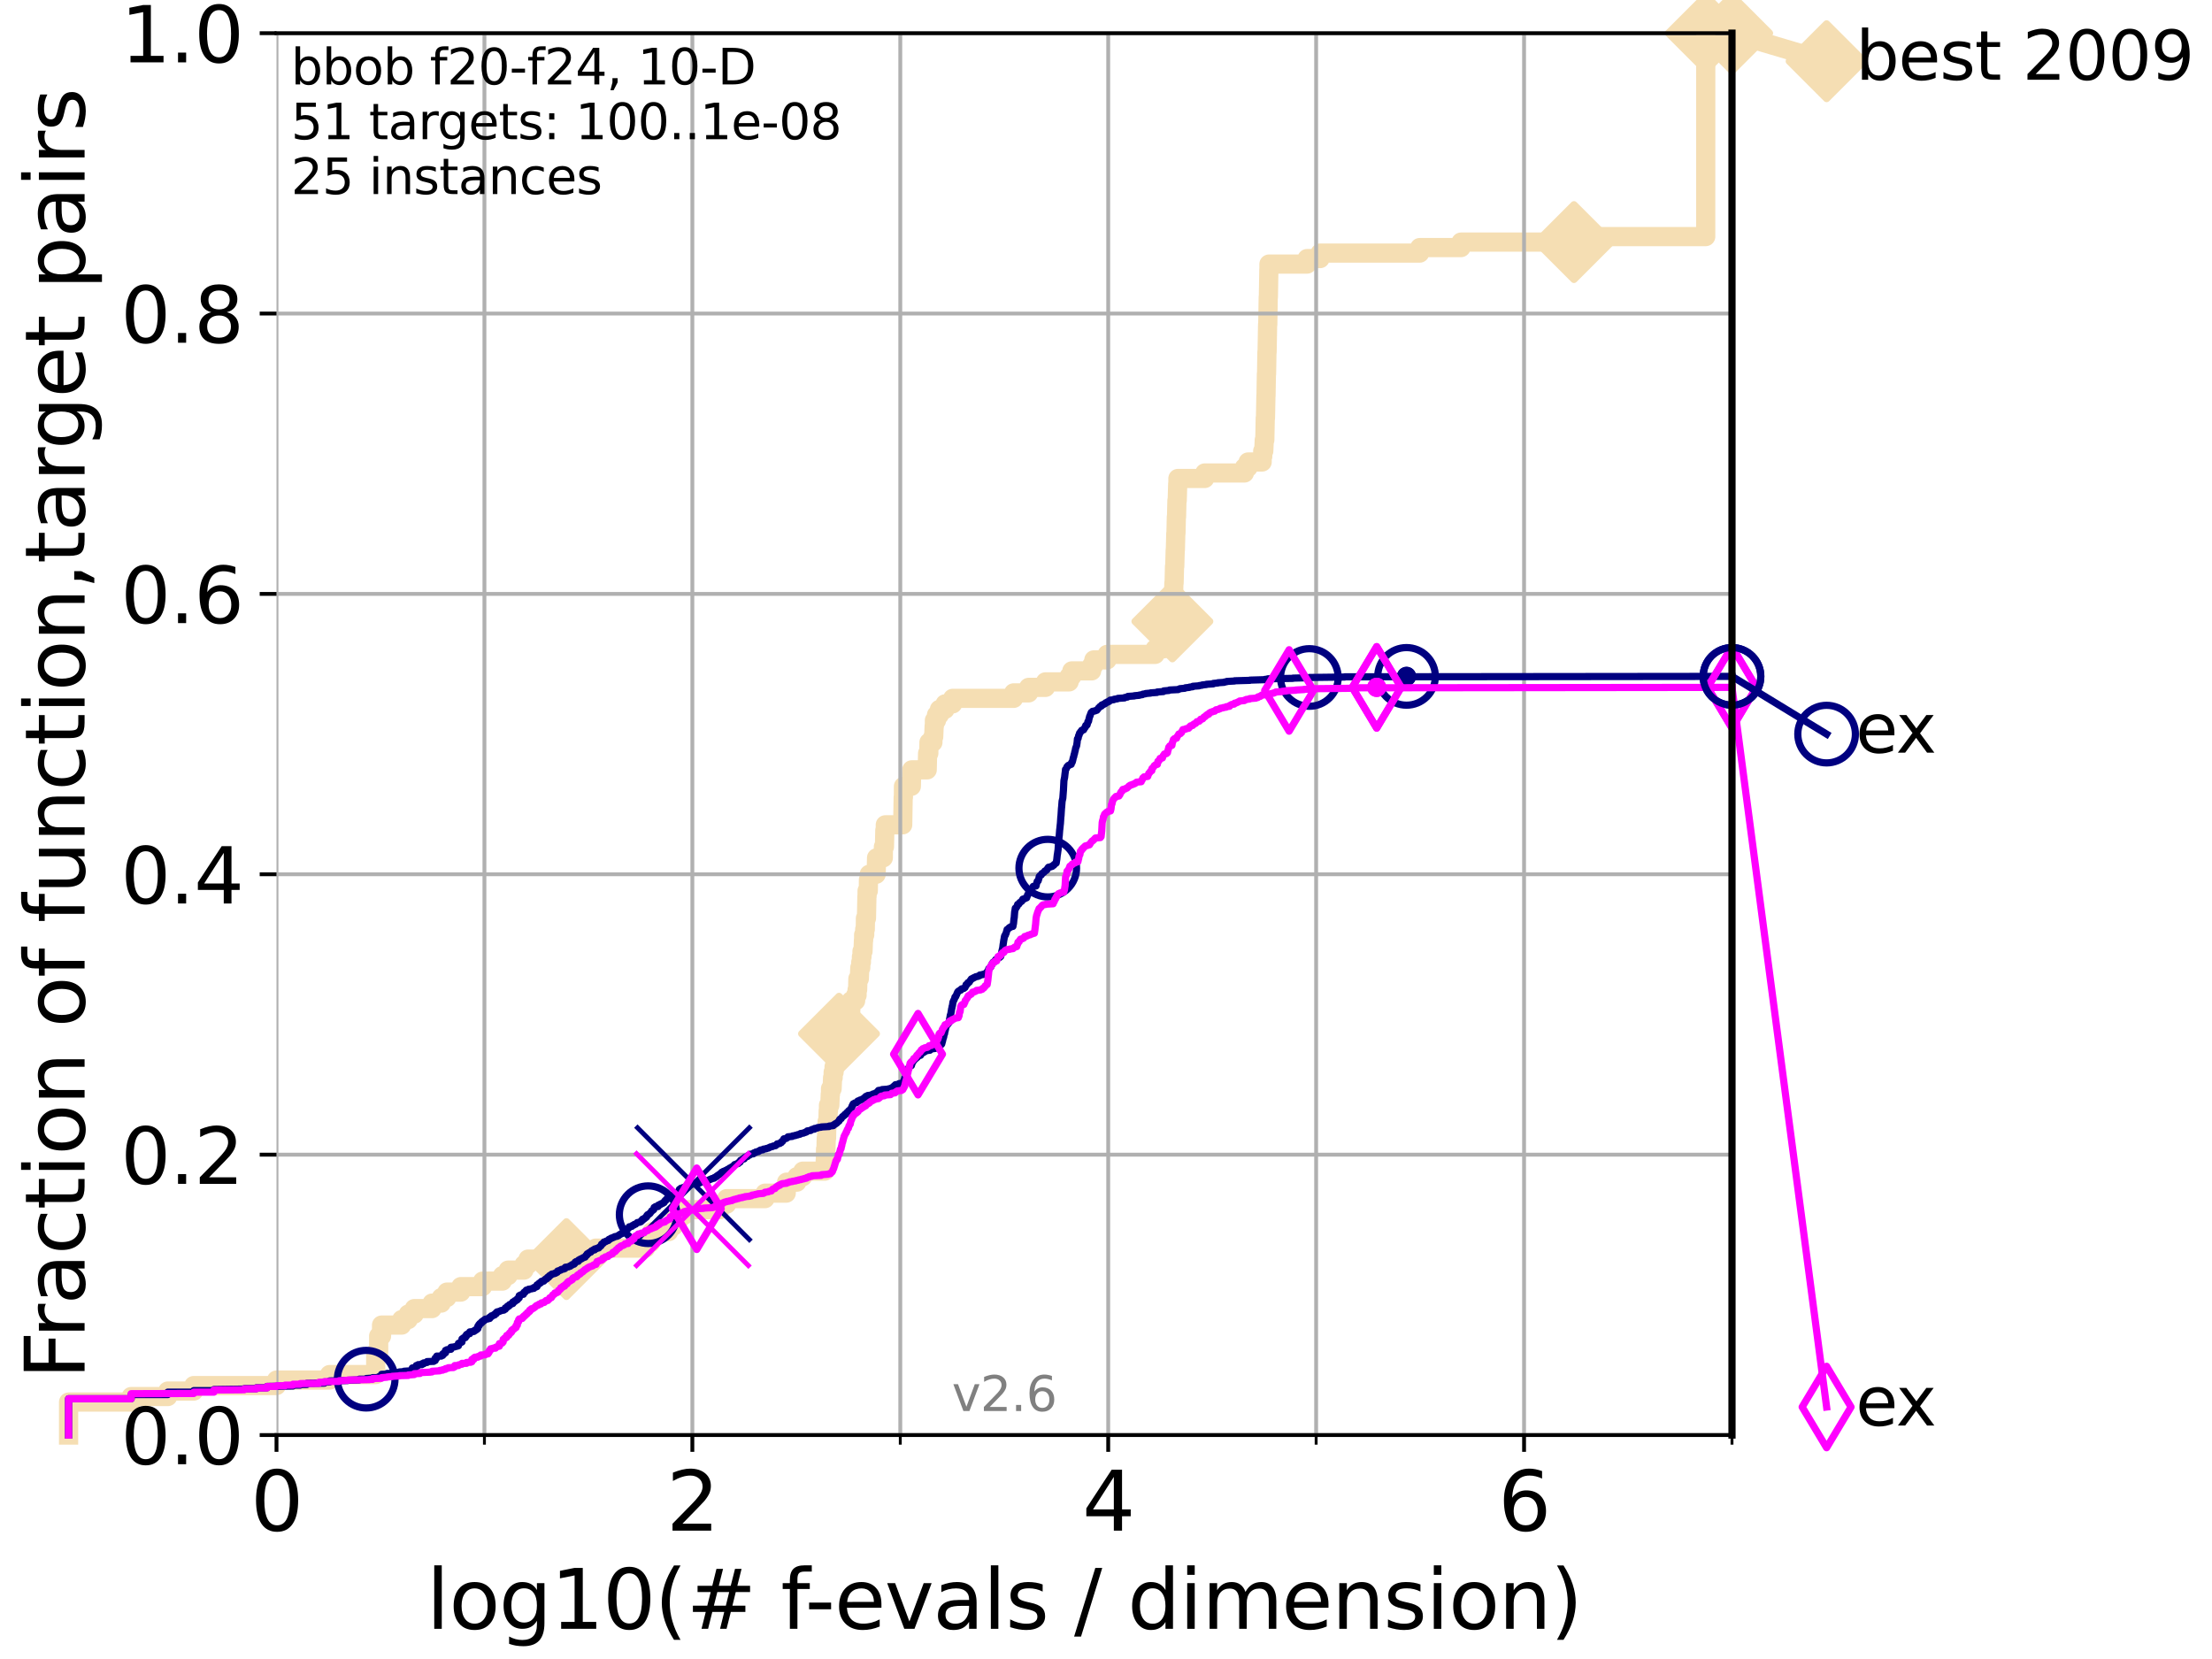 <?xml version="1.0" encoding="utf-8" standalone="no"?>
<!DOCTYPE svg PUBLIC "-//W3C//DTD SVG 1.1//EN"
  "http://www.w3.org/Graphics/SVG/1.1/DTD/svg11.dtd">
<svg xmlns:xlink="http://www.w3.org/1999/xlink" width="460.8pt" height="345.6pt" viewBox="0 0 460.8 345.6" xmlns="http://www.w3.org/2000/svg" version="1.1">
 <defs>
  <style type="text/css">*{stroke-linejoin: round; stroke-linecap: butt}</style>
 </defs>
 <g id="figure_1">
  <g id="patch_1">
   <path d="M 0 345.6 
L 460.8 345.6 
L 460.8 0 
L 0 0 
z
" style="fill: #ffffff"/>
  </g>
  <g id="axes_1">
   <g id="patch_2">
    <path d="M 57.6 298.944 
L 360.806 298.944 
L 360.806 6.912 
L 57.6 6.912 
z
" style="fill: #ffffff"/>
   </g>
   <g id="line2d_1">
    <path d="M 14.285 298.944 
L 14.285 292.073 
L 27.324 292.073 
L 27.324 290.927 
L 34.951 290.927 
L 34.951 289.782 
L 40.363 289.782 
L 40.363 288.637 
L 57.6 288.637 
L 57.6 287.492 
L 68.657 287.492 
L 68.657 286.347 
L 78.267 286.347 
L 78.267 281.766 
L 78.883 281.766 
L 78.883 278.33 
L 79.481 278.33 
L 79.481 276.04 
L 83.678 276.04 
L 83.678 274.894 
L 85.039 274.894 
L 85.039 273.749 
L 86.307 273.749 
L 86.307 272.604 
L 90.008 272.604 
L 90.008 271.459 
L 91.923 271.459 
L 91.923 270.313 
L 93.099 270.313 
L 93.099 269.168 
L 95.999 269.168 
L 95.999 268.023 
L 100.535 268.023 
L 100.535 266.878 
L 104.656 266.878 
L 104.656 265.733 
L 105.851 265.733 
L 105.851 264.587 
L 109.159 264.587 
L 109.159 263.442 
L 109.99 263.442 
L 109.99 262.297 
L 118.001 262.297 
L 118.001 261.152 
L 124.102 261.152 
L 124.102 260.006 
L 134.495 260.006 
L 134.495 258.861 
L 135.569 258.861 
L 135.569 257.716 
L 135.806 257.716 
L 135.806 256.571 
L 139.289 256.571 
L 139.289 255.426 
L 140.313 255.426 
L 140.313 254.28 
L 141.371 254.28 
L 141.371 253.135 
L 142.559 253.135 
L 142.559 251.99 
L 150.001 251.99 
L 150.001 250.845 
L 151.375 250.845 
L 151.375 249.699 
L 159.368 249.699 
L 159.368 248.554 
L 163.786 248.554 
L 163.859 246.264 
L 165.999 246.264 
L 165.999 245.118 
L 167.24 245.118 
L 167.24 243.973 
L 171.809 243.973 
L 171.917 241.683 
L 171.947 241.683 
L 171.977 239.392 
L 172.067 239.392 
L 172.119 237.102 
L 172.187 237.102 
L 172.23 234.811 
L 172.302 234.811 
L 172.302 233.666 
L 172.47 233.666 
L 172.524 231.376 
L 172.587 231.376 
L 172.587 230.231 
L 172.868 230.231 
L 172.958 227.94 
L 173.011 227.94 
L 173.011 226.795 
L 173.346 226.795 
L 173.442 224.504 
L 173.565 224.504 
L 173.565 223.359 
L 173.754 223.359 
L 173.754 222.214 
L 173.957 222.214 
L 173.957 221.069 
L 174.115 221.069 
L 174.207 218.778 
L 174.473 218.778 
L 174.473 217.633 
L 174.69 217.633 
L 174.783 215.343 
L 175.135 215.343 
L 175.135 214.197 
L 175.273 214.197 
L 175.273 213.052 
L 175.396 213.052 
L 175.396 211.907 
L 176.965 211.907 
L 176.965 210.762 
L 177.22 210.762 
L 177.308 208.471 
L 178.244 208.471 
L 178.244 207.326 
L 178.547 207.326 
L 178.547 206.181 
L 178.662 206.181 
L 178.713 203.89 
L 179.012 203.89 
L 179.112 201.6 
L 179.311 201.6 
L 179.311 200.455 
L 179.448 200.455 
L 179.448 199.31 
L 179.569 199.31 
L 179.569 198.164 
L 179.786 198.164 
L 179.871 195.874 
L 179.913 195.874 
L 179.913 194.729 
L 180.135 194.729 
L 180.135 193.583 
L 180.257 193.583 
L 180.285 191.293 
L 180.5 191.293 
L 180.593 186.712 
L 180.631 186.712 
L 180.631 185.567 
L 180.884 185.567 
L 180.916 183.276 
L 181.074 183.276 
L 181.074 182.131 
L 182.519 182.131 
L 182.604 178.696 
L 184.011 178.696 
L 184.031 176.405 
L 184.246 176.405 
L 184.326 172.969 
L 184.426 172.969 
L 184.426 171.824 
L 188.05 171.824 
L 188.147 166.098 
L 188.195 166.098 
L 188.207 163.808 
L 189.848 163.808 
L 189.934 160.372 
L 193.155 160.372 
L 193.236 156.936 
L 193.486 156.936 
L 193.521 154.646 
L 194.344 154.646 
L 194.344 153.501 
L 194.507 153.501 
L 194.6 151.21 
L 194.653 151.21 
L 194.653 150.065 
L 195.093 150.065 
L 195.093 148.92 
L 195.7 148.92 
L 195.7 147.774 
L 196.88 147.774 
L 196.88 146.629 
L 198.46 146.629 
L 198.46 145.484 
L 211.159 145.484 
L 211.159 144.339 
L 214.287 144.339 
L 214.287 143.194 
L 217.793 143.194 
L 217.793 142.048 
L 222.717 142.048 
L 222.717 140.903 
L 223.287 140.903 
L 223.287 139.758 
L 227.41 139.758 
L 227.41 138.613 
L 227.866 138.613 
L 227.866 137.467 
L 230.626 137.467 
L 230.626 136.322 
L 240.626 136.322 
L 240.626 135.177 
L 242.321 135.177 
L 242.402 132.887 
L 244.02 132.887 
L 244.074 130.596 
L 244.142 130.596 
L 244.227 128.306 
L 244.291 128.306 
L 244.397 124.87 
L 244.442 124.87 
L 244.545 121.434 
L 244.587 121.434 
L 244.673 117.999 
L 244.722 117.999 
L 244.818 114.563 
L 244.85 114.563 
L 244.94 111.127 
L 244.975 111.127 
L 245.054 107.692 
L 245.094 107.692 
L 245.178 104.256 
L 245.236 104.256 
L 245.338 100.82 
L 245.379 100.82 
L 245.379 99.675 
L 250.967 99.675 
L 250.967 98.53 
L 259.234 98.53 
L 259.234 97.385 
L 260.006 97.385 
L 260.006 96.239 
L 262.93 96.239 
L 262.93 95.094 
L 263.052 95.094 
L 263.052 93.949 
L 263.267 93.949 
L 263.369 91.659 
L 263.483 91.659 
L 263.577 87.078 
L 263.621 87.078 
L 263.713 82.497 
L 263.733 82.497 
L 263.813 77.916 
L 263.847 77.916 
L 263.925 73.335 
L 263.96 73.335 
L 264.064 67.609 
L 264.1 67.609 
L 264.194 61.883 
L 264.227 61.883 
L 264.326 56.157 
L 264.349 56.157 
L 264.349 55.011 
L 272.291 55.011 
L 272.291 53.866 
L 275.003 53.866 
L 275.003 52.721 
L 295.753 52.721 
L 295.753 51.576 
L 304.36 51.576 
L 304.36 50.43 
L 327.888 50.43 
L 327.888 49.285 
L 355.331 49.285 
L 355.34 6.912 
L 360.806 6.912 
L 360.806 6.912 
" style="fill: none; stroke: #f5deb3; stroke-width: 4; stroke-linecap: square"/>
   </g>
   <g id="line2d_2">
    <defs>
     <path id="mf453516c01" d="M -0 7.778 
L 7.778 0 
L 0 -7.778 
L -7.778 -0 
z
" style="stroke: #f5deb3; stroke-width: 1.5; stroke-linejoin: miter"/>
    </defs>
    <g>
     <use xlink:href="#mf453516c01" x="118.001" y="262.297" style="fill: #f5deb3; stroke: #f5deb3; stroke-width: 1.5; stroke-linejoin: miter"/>
     <use xlink:href="#mf453516c01" x="174.783" y="215.343" style="fill: #f5deb3; stroke: #f5deb3; stroke-width: 1.5; stroke-linejoin: miter"/>
     <use xlink:href="#mf453516c01" x="244.227" y="129.451" style="fill: #f5deb3; stroke: #f5deb3; stroke-width: 1.5; stroke-linejoin: miter"/>
     <use xlink:href="#mf453516c01" x="327.888" y="50.43" style="fill: #f5deb3; stroke: #f5deb3; stroke-width: 1.5; stroke-linejoin: miter"/>
     <use xlink:href="#mf453516c01" x="355.34" y="6.912" style="fill: #f5deb3; stroke: #f5deb3; stroke-width: 1.5; stroke-linejoin: miter"/>
     <use xlink:href="#mf453516c01" x="360.806" y="6.912" style="fill: #f5deb3; stroke: #f5deb3; stroke-width: 1.5; stroke-linejoin: miter"/>
    </g>
   </g>
   <g id="line2d_3">
    <path style="fill: none; stroke: #f5deb3; stroke-width: 4; stroke-linecap: square"/>
    <g/>
   </g>
   <g id="line2d_4">
    <path d="M 360.806 6.912 
L 380.515 12.753 
" style="fill: none; stroke: #f5deb3; stroke-width: 4; stroke-linecap: square"/>
    <g>
     <use xlink:href="#mf453516c01" x="360.806" y="6.912" style="fill: #f5deb3; stroke: #f5deb3; stroke-width: 1.5; stroke-linejoin: miter"/>
     <use xlink:href="#mf453516c01" x="380.515" y="12.753" style="fill: #f5deb3; stroke: #f5deb3; stroke-width: 1.5; stroke-linejoin: miter"/>
    </g>
   </g>
   <g id="matplotlib.axis_1">
    <g id="xtick_1">
     <g id="line2d_5">
      <path d="M 57.6 298.944 
L 57.6 6.912 
" clip-path="url(#p9d3b42dc98)" style="fill: none; stroke: #b0b0b0; stroke-width: 0.8; stroke-linecap: square"/>
     </g>
     <g id="line2d_6">
      <defs>
       <path id="ma0bd251927" d="M 0 0 
L 0 3.5 
" style="stroke: #000000; stroke-width: 0.8"/>
      </defs>
      <g>
       <use xlink:href="#ma0bd251927" x="57.6" y="298.944" style="stroke: #000000; stroke-width: 0.8"/>
      </g>
     </g>
     <g id="text_1">
      <!-- 0 -->
      <g transform="translate(52.192 318.861)scale(0.17 -0.17)">
       <defs>
        <path id="DejaVuSans-30" d="M 2034 4250 
Q 1547 4250 1301 3770 
Q 1056 3291 1056 2328 
Q 1056 1369 1301 889 
Q 1547 409 2034 409 
Q 2525 409 2770 889 
Q 3016 1369 3016 2328 
Q 3016 3291 2770 3770 
Q 2525 4250 2034 4250 
z
M 2034 4750 
Q 2819 4750 3233 4129 
Q 3647 3509 3647 2328 
Q 3647 1150 3233 529 
Q 2819 -91 2034 -91 
Q 1250 -91 836 529 
Q 422 1150 422 2328 
Q 422 3509 836 4129 
Q 1250 4750 2034 4750 
z
" transform="scale(0.016)"/>
       </defs>
       <use xlink:href="#DejaVuSans-30"/>
      </g>
     </g>
    </g>
    <g id="xtick_2">
     <g id="line2d_7">
      <path d="M 144.23 298.944 
L 144.23 6.912 
" clip-path="url(#p9d3b42dc98)" style="fill: none; stroke: #b0b0b0; stroke-width: 0.8; stroke-linecap: square"/>
     </g>
     <g id="line2d_8">
      <g>
       <use xlink:href="#ma0bd251927" x="144.23" y="298.944" style="stroke: #000000; stroke-width: 0.8"/>
      </g>
     </g>
     <g id="text_2">
      <!-- 2 -->
      <g transform="translate(138.822 318.861)scale(0.17 -0.17)">
       <defs>
        <path id="DejaVuSans-32" d="M 1228 531 
L 3431 531 
L 3431 0 
L 469 0 
L 469 531 
Q 828 903 1448 1529 
Q 2069 2156 2228 2338 
Q 2531 2678 2651 2914 
Q 2772 3150 2772 3378 
Q 2772 3750 2511 3984 
Q 2250 4219 1831 4219 
Q 1534 4219 1204 4116 
Q 875 4013 500 3803 
L 500 4441 
Q 881 4594 1212 4672 
Q 1544 4750 1819 4750 
Q 2544 4750 2975 4387 
Q 3406 4025 3406 3419 
Q 3406 3131 3298 2873 
Q 3191 2616 2906 2266 
Q 2828 2175 2409 1742 
Q 1991 1309 1228 531 
z
" transform="scale(0.016)"/>
       </defs>
       <use xlink:href="#DejaVuSans-32"/>
      </g>
     </g>
    </g>
    <g id="xtick_3">
     <g id="line2d_9">
      <path d="M 230.861 298.944 
L 230.861 6.912 
" clip-path="url(#p9d3b42dc98)" style="fill: none; stroke: #b0b0b0; stroke-width: 0.8; stroke-linecap: square"/>
     </g>
     <g id="line2d_10">
      <g>
       <use xlink:href="#ma0bd251927" x="230.861" y="298.944" style="stroke: #000000; stroke-width: 0.8"/>
      </g>
     </g>
     <g id="text_3">
      <!-- 4 -->
      <g transform="translate(225.453 318.861)scale(0.17 -0.17)">
       <defs>
        <path id="DejaVuSans-34" d="M 2419 4116 
L 825 1625 
L 2419 1625 
L 2419 4116 
z
M 2253 4666 
L 3047 4666 
L 3047 1625 
L 3713 1625 
L 3713 1100 
L 3047 1100 
L 3047 0 
L 2419 0 
L 2419 1100 
L 313 1100 
L 313 1709 
L 2253 4666 
z
" transform="scale(0.016)"/>
       </defs>
       <use xlink:href="#DejaVuSans-34"/>
      </g>
     </g>
    </g>
    <g id="xtick_4">
     <g id="line2d_11">
      <path d="M 317.491 298.944 
L 317.491 6.912 
" clip-path="url(#p9d3b42dc98)" style="fill: none; stroke: #b0b0b0; stroke-width: 0.8; stroke-linecap: square"/>
     </g>
     <g id="line2d_12">
      <g>
       <use xlink:href="#ma0bd251927" x="317.491" y="298.944" style="stroke: #000000; stroke-width: 0.8"/>
      </g>
     </g>
     <g id="text_4">
      <!-- 6 -->
      <g transform="translate(312.083 318.861)scale(0.17 -0.17)">
       <defs>
        <path id="DejaVuSans-36" d="M 2113 2584 
Q 1688 2584 1439 2293 
Q 1191 2003 1191 1497 
Q 1191 994 1439 701 
Q 1688 409 2113 409 
Q 2538 409 2786 701 
Q 3034 994 3034 1497 
Q 3034 2003 2786 2293 
Q 2538 2584 2113 2584 
z
M 3366 4563 
L 3366 3988 
Q 3128 4100 2886 4159 
Q 2644 4219 2406 4219 
Q 1781 4219 1451 3797 
Q 1122 3375 1075 2522 
Q 1259 2794 1537 2939 
Q 1816 3084 2150 3084 
Q 2853 3084 3261 2657 
Q 3669 2231 3669 1497 
Q 3669 778 3244 343 
Q 2819 -91 2113 -91 
Q 1303 -91 875 529 
Q 447 1150 447 2328 
Q 447 3434 972 4092 
Q 1497 4750 2381 4750 
Q 2619 4750 2861 4703 
Q 3103 4656 3366 4563 
z
" transform="scale(0.016)"/>
       </defs>
       <use xlink:href="#DejaVuSans-36"/>
      </g>
     </g>
    </g>
    <g id="xtick_5">
     <g id="line2d_13">
      <path d="M 100.915 298.944 
L 100.915 6.912 
" clip-path="url(#p9d3b42dc98)" style="fill: none; stroke: #b0b0b0; stroke-width: 0.8; stroke-linecap: square"/>
     </g>
     <g id="line2d_14">
      <defs>
       <path id="m01a096d35e" d="M 0 0 
L 0 2 
" style="stroke: #000000; stroke-width: 0.6"/>
      </defs>
      <g>
       <use xlink:href="#m01a096d35e" x="100.915" y="298.944" style="stroke: #000000; stroke-width: 0.6"/>
      </g>
     </g>
    </g>
    <g id="xtick_6">
     <g id="line2d_15">
      <path d="M 187.546 298.944 
L 187.546 6.912 
" clip-path="url(#p9d3b42dc98)" style="fill: none; stroke: #b0b0b0; stroke-width: 0.8; stroke-linecap: square"/>
     </g>
     <g id="line2d_16">
      <g>
       <use xlink:href="#m01a096d35e" x="187.546" y="298.944" style="stroke: #000000; stroke-width: 0.6"/>
      </g>
     </g>
    </g>
    <g id="xtick_7">
     <g id="line2d_17">
      <path d="M 274.176 298.944 
L 274.176 6.912 
" clip-path="url(#p9d3b42dc98)" style="fill: none; stroke: #b0b0b0; stroke-width: 0.8; stroke-linecap: square"/>
     </g>
     <g id="line2d_18">
      <g>
       <use xlink:href="#m01a096d35e" x="274.176" y="298.944" style="stroke: #000000; stroke-width: 0.6"/>
      </g>
     </g>
    </g>
    <g id="xtick_8">
     <g id="line2d_19">
      <path d="M 360.806 298.944 
L 360.806 6.912 
" clip-path="url(#p9d3b42dc98)" style="fill: none; stroke: #b0b0b0; stroke-width: 0.8; stroke-linecap: square"/>
     </g>
     <g id="line2d_20">
      <g>
       <use xlink:href="#m01a096d35e" x="360.806" y="298.944" style="stroke: #000000; stroke-width: 0.6"/>
      </g>
     </g>
    </g>
    <g id="text_5">
     <!-- log10(# f-evals / dimension) -->
     <g transform="translate(88.823 339.314)scale(0.17 -0.17)">
      <defs>
       <path id="DejaVuSans-6c" d="M 603 4863 
L 1178 4863 
L 1178 0 
L 603 0 
L 603 4863 
z
" transform="scale(0.016)"/>
       <path id="DejaVuSans-6f" d="M 1959 3097 
Q 1497 3097 1228 2736 
Q 959 2375 959 1747 
Q 959 1119 1226 758 
Q 1494 397 1959 397 
Q 2419 397 2687 759 
Q 2956 1122 2956 1747 
Q 2956 2369 2687 2733 
Q 2419 3097 1959 3097 
z
M 1959 3584 
Q 2709 3584 3137 3096 
Q 3566 2609 3566 1747 
Q 3566 888 3137 398 
Q 2709 -91 1959 -91 
Q 1206 -91 779 398 
Q 353 888 353 1747 
Q 353 2609 779 3096 
Q 1206 3584 1959 3584 
z
" transform="scale(0.016)"/>
       <path id="DejaVuSans-67" d="M 2906 1791 
Q 2906 2416 2648 2759 
Q 2391 3103 1925 3103 
Q 1463 3103 1205 2759 
Q 947 2416 947 1791 
Q 947 1169 1205 825 
Q 1463 481 1925 481 
Q 2391 481 2648 825 
Q 2906 1169 2906 1791 
z
M 3481 434 
Q 3481 -459 3084 -895 
Q 2688 -1331 1869 -1331 
Q 1566 -1331 1297 -1286 
Q 1028 -1241 775 -1147 
L 775 -588 
Q 1028 -725 1275 -790 
Q 1522 -856 1778 -856 
Q 2344 -856 2625 -561 
Q 2906 -266 2906 331 
L 2906 616 
Q 2728 306 2450 153 
Q 2172 0 1784 0 
Q 1141 0 747 490 
Q 353 981 353 1791 
Q 353 2603 747 3093 
Q 1141 3584 1784 3584 
Q 2172 3584 2450 3431 
Q 2728 3278 2906 2969 
L 2906 3500 
L 3481 3500 
L 3481 434 
z
" transform="scale(0.016)"/>
       <path id="DejaVuSans-31" d="M 794 531 
L 1825 531 
L 1825 4091 
L 703 3866 
L 703 4441 
L 1819 4666 
L 2450 4666 
L 2450 531 
L 3481 531 
L 3481 0 
L 794 0 
L 794 531 
z
" transform="scale(0.016)"/>
       <path id="DejaVuSans-28" d="M 1984 4856 
Q 1566 4138 1362 3434 
Q 1159 2731 1159 2009 
Q 1159 1288 1364 580 
Q 1569 -128 1984 -844 
L 1484 -844 
Q 1016 -109 783 600 
Q 550 1309 550 2009 
Q 550 2706 781 3412 
Q 1013 4119 1484 4856 
L 1984 4856 
z
" transform="scale(0.016)"/>
       <path id="DejaVuSans-23" d="M 3272 2816 
L 2363 2816 
L 2100 1772 
L 3016 1772 
L 3272 2816 
z
M 2803 4594 
L 2478 3297 
L 3391 3297 
L 3719 4594 
L 4219 4594 
L 3897 3297 
L 4872 3297 
L 4872 2816 
L 3775 2816 
L 3519 1772 
L 4513 1772 
L 4513 1294 
L 3397 1294 
L 3072 0 
L 2572 0 
L 2894 1294 
L 1978 1294 
L 1656 0 
L 1153 0 
L 1478 1294 
L 494 1294 
L 494 1772 
L 1594 1772 
L 1856 2816 
L 850 2816 
L 850 3297 
L 1978 3297 
L 2297 4594 
L 2803 4594 
z
" transform="scale(0.016)"/>
       <path id="DejaVuSans-20" transform="scale(0.016)"/>
       <path id="DejaVuSans-66" d="M 2375 4863 
L 2375 4384 
L 1825 4384 
Q 1516 4384 1395 4259 
Q 1275 4134 1275 3809 
L 1275 3500 
L 2222 3500 
L 2222 3053 
L 1275 3053 
L 1275 0 
L 697 0 
L 697 3053 
L 147 3053 
L 147 3500 
L 697 3500 
L 697 3744 
Q 697 4328 969 4595 
Q 1241 4863 1831 4863 
L 2375 4863 
z
" transform="scale(0.016)"/>
       <path id="DejaVuSans-2d" d="M 313 2009 
L 1997 2009 
L 1997 1497 
L 313 1497 
L 313 2009 
z
" transform="scale(0.016)"/>
       <path id="DejaVuSans-65" d="M 3597 1894 
L 3597 1613 
L 953 1613 
Q 991 1019 1311 708 
Q 1631 397 2203 397 
Q 2534 397 2845 478 
Q 3156 559 3463 722 
L 3463 178 
Q 3153 47 2828 -22 
Q 2503 -91 2169 -91 
Q 1331 -91 842 396 
Q 353 884 353 1716 
Q 353 2575 817 3079 
Q 1281 3584 2069 3584 
Q 2775 3584 3186 3129 
Q 3597 2675 3597 1894 
z
M 3022 2063 
Q 3016 2534 2758 2815 
Q 2500 3097 2075 3097 
Q 1594 3097 1305 2825 
Q 1016 2553 972 2059 
L 3022 2063 
z
" transform="scale(0.016)"/>
       <path id="DejaVuSans-76" d="M 191 3500 
L 800 3500 
L 1894 563 
L 2988 3500 
L 3597 3500 
L 2284 0 
L 1503 0 
L 191 3500 
z
" transform="scale(0.016)"/>
       <path id="DejaVuSans-61" d="M 2194 1759 
Q 1497 1759 1228 1600 
Q 959 1441 959 1056 
Q 959 750 1161 570 
Q 1363 391 1709 391 
Q 2188 391 2477 730 
Q 2766 1069 2766 1631 
L 2766 1759 
L 2194 1759 
z
M 3341 1997 
L 3341 0 
L 2766 0 
L 2766 531 
Q 2569 213 2275 61 
Q 1981 -91 1556 -91 
Q 1019 -91 701 211 
Q 384 513 384 1019 
Q 384 1609 779 1909 
Q 1175 2209 1959 2209 
L 2766 2209 
L 2766 2266 
Q 2766 2663 2505 2880 
Q 2244 3097 1772 3097 
Q 1472 3097 1187 3025 
Q 903 2953 641 2809 
L 641 3341 
Q 956 3463 1253 3523 
Q 1550 3584 1831 3584 
Q 2591 3584 2966 3190 
Q 3341 2797 3341 1997 
z
" transform="scale(0.016)"/>
       <path id="DejaVuSans-73" d="M 2834 3397 
L 2834 2853 
Q 2591 2978 2328 3040 
Q 2066 3103 1784 3103 
Q 1356 3103 1142 2972 
Q 928 2841 928 2578 
Q 928 2378 1081 2264 
Q 1234 2150 1697 2047 
L 1894 2003 
Q 2506 1872 2764 1633 
Q 3022 1394 3022 966 
Q 3022 478 2636 193 
Q 2250 -91 1575 -91 
Q 1294 -91 989 -36 
Q 684 19 347 128 
L 347 722 
Q 666 556 975 473 
Q 1284 391 1588 391 
Q 1994 391 2212 530 
Q 2431 669 2431 922 
Q 2431 1156 2273 1281 
Q 2116 1406 1581 1522 
L 1381 1569 
Q 847 1681 609 1914 
Q 372 2147 372 2553 
Q 372 3047 722 3315 
Q 1072 3584 1716 3584 
Q 2034 3584 2315 3537 
Q 2597 3491 2834 3397 
z
" transform="scale(0.016)"/>
       <path id="DejaVuSans-2f" d="M 1625 4666 
L 2156 4666 
L 531 -594 
L 0 -594 
L 1625 4666 
z
" transform="scale(0.016)"/>
       <path id="DejaVuSans-64" d="M 2906 2969 
L 2906 4863 
L 3481 4863 
L 3481 0 
L 2906 0 
L 2906 525 
Q 2725 213 2448 61 
Q 2172 -91 1784 -91 
Q 1150 -91 751 415 
Q 353 922 353 1747 
Q 353 2572 751 3078 
Q 1150 3584 1784 3584 
Q 2172 3584 2448 3432 
Q 2725 3281 2906 2969 
z
M 947 1747 
Q 947 1113 1208 752 
Q 1469 391 1925 391 
Q 2381 391 2643 752 
Q 2906 1113 2906 1747 
Q 2906 2381 2643 2742 
Q 2381 3103 1925 3103 
Q 1469 3103 1208 2742 
Q 947 2381 947 1747 
z
" transform="scale(0.016)"/>
       <path id="DejaVuSans-69" d="M 603 3500 
L 1178 3500 
L 1178 0 
L 603 0 
L 603 3500 
z
M 603 4863 
L 1178 4863 
L 1178 4134 
L 603 4134 
L 603 4863 
z
" transform="scale(0.016)"/>
       <path id="DejaVuSans-6d" d="M 3328 2828 
Q 3544 3216 3844 3400 
Q 4144 3584 4550 3584 
Q 5097 3584 5394 3201 
Q 5691 2819 5691 2113 
L 5691 0 
L 5113 0 
L 5113 2094 
Q 5113 2597 4934 2840 
Q 4756 3084 4391 3084 
Q 3944 3084 3684 2787 
Q 3425 2491 3425 1978 
L 3425 0 
L 2847 0 
L 2847 2094 
Q 2847 2600 2669 2842 
Q 2491 3084 2119 3084 
Q 1678 3084 1418 2786 
Q 1159 2488 1159 1978 
L 1159 0 
L 581 0 
L 581 3500 
L 1159 3500 
L 1159 2956 
Q 1356 3278 1631 3431 
Q 1906 3584 2284 3584 
Q 2666 3584 2933 3390 
Q 3200 3197 3328 2828 
z
" transform="scale(0.016)"/>
       <path id="DejaVuSans-6e" d="M 3513 2113 
L 3513 0 
L 2938 0 
L 2938 2094 
Q 2938 2591 2744 2837 
Q 2550 3084 2163 3084 
Q 1697 3084 1428 2787 
Q 1159 2491 1159 1978 
L 1159 0 
L 581 0 
L 581 3500 
L 1159 3500 
L 1159 2956 
Q 1366 3272 1645 3428 
Q 1925 3584 2291 3584 
Q 2894 3584 3203 3211 
Q 3513 2838 3513 2113 
z
" transform="scale(0.016)"/>
       <path id="DejaVuSans-29" d="M 513 4856 
L 1013 4856 
Q 1481 4119 1714 3412 
Q 1947 2706 1947 2009 
Q 1947 1309 1714 600 
Q 1481 -109 1013 -844 
L 513 -844 
Q 928 -128 1133 580 
Q 1338 1288 1338 2009 
Q 1338 2731 1133 3434 
Q 928 4138 513 4856 
z
" transform="scale(0.016)"/>
      </defs>
      <use xlink:href="#DejaVuSans-6c"/>
      <use xlink:href="#DejaVuSans-6f" x="27.783"/>
      <use xlink:href="#DejaVuSans-67" x="88.965"/>
      <use xlink:href="#DejaVuSans-31" x="152.441"/>
      <use xlink:href="#DejaVuSans-30" x="216.064"/>
      <use xlink:href="#DejaVuSans-28" x="279.688"/>
      <use xlink:href="#DejaVuSans-23" x="318.701"/>
      <use xlink:href="#DejaVuSans-20" x="402.49"/>
      <use xlink:href="#DejaVuSans-66" x="434.277"/>
      <use xlink:href="#DejaVuSans-2d" x="463.982"/>
      <use xlink:href="#DejaVuSans-65" x="500.066"/>
      <use xlink:href="#DejaVuSans-76" x="561.59"/>
      <use xlink:href="#DejaVuSans-61" x="620.77"/>
      <use xlink:href="#DejaVuSans-6c" x="682.049"/>
      <use xlink:href="#DejaVuSans-73" x="709.832"/>
      <use xlink:href="#DejaVuSans-20" x="761.932"/>
      <use xlink:href="#DejaVuSans-2f" x="793.719"/>
      <use xlink:href="#DejaVuSans-20" x="827.41"/>
      <use xlink:href="#DejaVuSans-64" x="859.197"/>
      <use xlink:href="#DejaVuSans-69" x="922.674"/>
      <use xlink:href="#DejaVuSans-6d" x="950.457"/>
      <use xlink:href="#DejaVuSans-65" x="1047.869"/>
      <use xlink:href="#DejaVuSans-6e" x="1109.393"/>
      <use xlink:href="#DejaVuSans-73" x="1172.771"/>
      <use xlink:href="#DejaVuSans-69" x="1224.871"/>
      <use xlink:href="#DejaVuSans-6f" x="1252.654"/>
      <use xlink:href="#DejaVuSans-6e" x="1313.836"/>
      <use xlink:href="#DejaVuSans-29" x="1377.215"/>
     </g>
    </g>
   </g>
   <g id="matplotlib.axis_2">
    <g id="ytick_1">
     <g id="line2d_21">
      <path d="M 57.6 298.944 
L 360.806 298.944 
" clip-path="url(#p9d3b42dc98)" style="fill: none; stroke: #b0b0b0; stroke-width: 0.8; stroke-linecap: square"/>
     </g>
     <g id="line2d_22">
      <defs>
       <path id="m9449a13879" d="M 0 0 
L -3.5 0 
" style="stroke: #000000; stroke-width: 0.8"/>
      </defs>
      <g>
       <use xlink:href="#m9449a13879" x="57.6" y="298.944" style="stroke: #000000; stroke-width: 0.8"/>
      </g>
     </g>
     <g id="text_6">
      <!-- 0.0 -->
      <g transform="translate(25.155 305.023)scale(0.16 -0.16)">
       <defs>
        <path id="DejaVuSans-2e" d="M 684 794 
L 1344 794 
L 1344 0 
L 684 0 
L 684 794 
z
" transform="scale(0.016)"/>
       </defs>
       <use xlink:href="#DejaVuSans-30"/>
       <use xlink:href="#DejaVuSans-2e" x="63.623"/>
       <use xlink:href="#DejaVuSans-30" x="95.41"/>
      </g>
     </g>
    </g>
    <g id="ytick_2">
     <g id="line2d_23">
      <path d="M 57.6 240.538 
L 360.806 240.538 
" clip-path="url(#p9d3b42dc98)" style="fill: none; stroke: #b0b0b0; stroke-width: 0.8; stroke-linecap: square"/>
     </g>
     <g id="line2d_24">
      <g>
       <use xlink:href="#m9449a13879" x="57.6" y="240.538" style="stroke: #000000; stroke-width: 0.8"/>
      </g>
     </g>
     <g id="text_7">
      <!-- 0.2 -->
      <g transform="translate(25.155 246.616)scale(0.16 -0.16)">
       <use xlink:href="#DejaVuSans-30"/>
       <use xlink:href="#DejaVuSans-2e" x="63.623"/>
       <use xlink:href="#DejaVuSans-32" x="95.41"/>
      </g>
     </g>
    </g>
    <g id="ytick_3">
     <g id="line2d_25">
      <path d="M 57.6 182.131 
L 360.806 182.131 
" clip-path="url(#p9d3b42dc98)" style="fill: none; stroke: #b0b0b0; stroke-width: 0.8; stroke-linecap: square"/>
     </g>
     <g id="line2d_26">
      <g>
       <use xlink:href="#m9449a13879" x="57.6" y="182.131" style="stroke: #000000; stroke-width: 0.8"/>
      </g>
     </g>
     <g id="text_8">
      <!-- 0.4 -->
      <g transform="translate(25.155 188.21)scale(0.16 -0.16)">
       <use xlink:href="#DejaVuSans-30"/>
       <use xlink:href="#DejaVuSans-2e" x="63.623"/>
       <use xlink:href="#DejaVuSans-34" x="95.41"/>
      </g>
     </g>
    </g>
    <g id="ytick_4">
     <g id="line2d_27">
      <path d="M 57.6 123.725 
L 360.806 123.725 
" clip-path="url(#p9d3b42dc98)" style="fill: none; stroke: #b0b0b0; stroke-width: 0.8; stroke-linecap: square"/>
     </g>
     <g id="line2d_28">
      <g>
       <use xlink:href="#m9449a13879" x="57.6" y="123.725" style="stroke: #000000; stroke-width: 0.8"/>
      </g>
     </g>
     <g id="text_9">
      <!-- 0.6 -->
      <g transform="translate(25.155 129.804)scale(0.16 -0.16)">
       <use xlink:href="#DejaVuSans-30"/>
       <use xlink:href="#DejaVuSans-2e" x="63.623"/>
       <use xlink:href="#DejaVuSans-36" x="95.41"/>
      </g>
     </g>
    </g>
    <g id="ytick_5">
     <g id="line2d_29">
      <path d="M 57.6 65.318 
L 360.806 65.318 
" clip-path="url(#p9d3b42dc98)" style="fill: none; stroke: #b0b0b0; stroke-width: 0.8; stroke-linecap: square"/>
     </g>
     <g id="line2d_30">
      <g>
       <use xlink:href="#m9449a13879" x="57.6" y="65.318" style="stroke: #000000; stroke-width: 0.8"/>
      </g>
     </g>
     <g id="text_10">
      <!-- 0.8 -->
      <g transform="translate(25.155 71.397)scale(0.16 -0.16)">
       <defs>
        <path id="DejaVuSans-38" d="M 2034 2216 
Q 1584 2216 1326 1975 
Q 1069 1734 1069 1313 
Q 1069 891 1326 650 
Q 1584 409 2034 409 
Q 2484 409 2743 651 
Q 3003 894 3003 1313 
Q 3003 1734 2745 1975 
Q 2488 2216 2034 2216 
z
M 1403 2484 
Q 997 2584 770 2862 
Q 544 3141 544 3541 
Q 544 4100 942 4425 
Q 1341 4750 2034 4750 
Q 2731 4750 3128 4425 
Q 3525 4100 3525 3541 
Q 3525 3141 3298 2862 
Q 3072 2584 2669 2484 
Q 3125 2378 3379 2068 
Q 3634 1759 3634 1313 
Q 3634 634 3220 271 
Q 2806 -91 2034 -91 
Q 1263 -91 848 271 
Q 434 634 434 1313 
Q 434 1759 690 2068 
Q 947 2378 1403 2484 
z
M 1172 3481 
Q 1172 3119 1398 2916 
Q 1625 2713 2034 2713 
Q 2441 2713 2670 2916 
Q 2900 3119 2900 3481 
Q 2900 3844 2670 4047 
Q 2441 4250 2034 4250 
Q 1625 4250 1398 4047 
Q 1172 3844 1172 3481 
z
" transform="scale(0.016)"/>
       </defs>
       <use xlink:href="#DejaVuSans-30"/>
       <use xlink:href="#DejaVuSans-2e" x="63.623"/>
       <use xlink:href="#DejaVuSans-38" x="95.41"/>
      </g>
     </g>
    </g>
    <g id="ytick_6">
     <g id="line2d_31">
      <path d="M 57.6 6.912 
L 360.806 6.912 
" clip-path="url(#p9d3b42dc98)" style="fill: none; stroke: #b0b0b0; stroke-width: 0.8; stroke-linecap: square"/>
     </g>
     <g id="line2d_32">
      <g>
       <use xlink:href="#m9449a13879" x="57.6" y="6.912" style="stroke: #000000; stroke-width: 0.8"/>
      </g>
     </g>
     <g id="text_11">
      <!-- 1.0 -->
      <g transform="translate(25.155 12.991)scale(0.16 -0.16)">
       <use xlink:href="#DejaVuSans-31"/>
       <use xlink:href="#DejaVuSans-2e" x="63.623"/>
       <use xlink:href="#DejaVuSans-30" x="95.41"/>
      </g>
     </g>
    </g>
    <g id="text_12">
     <!-- Fraction of function,target pairs -->
     <g transform="translate(17.62 287.313)rotate(-90)scale(0.17 -0.17)">
      <defs>
       <path id="DejaVuSans-46" d="M 628 4666 
L 3309 4666 
L 3309 4134 
L 1259 4134 
L 1259 2759 
L 3109 2759 
L 3109 2228 
L 1259 2228 
L 1259 0 
L 628 0 
L 628 4666 
z
" transform="scale(0.016)"/>
       <path id="DejaVuSans-72" d="M 2631 2963 
Q 2534 3019 2420 3045 
Q 2306 3072 2169 3072 
Q 1681 3072 1420 2755 
Q 1159 2438 1159 1844 
L 1159 0 
L 581 0 
L 581 3500 
L 1159 3500 
L 1159 2956 
Q 1341 3275 1631 3429 
Q 1922 3584 2338 3584 
Q 2397 3584 2469 3576 
Q 2541 3569 2628 3553 
L 2631 2963 
z
" transform="scale(0.016)"/>
       <path id="DejaVuSans-63" d="M 3122 3366 
L 3122 2828 
Q 2878 2963 2633 3030 
Q 2388 3097 2138 3097 
Q 1578 3097 1268 2742 
Q 959 2388 959 1747 
Q 959 1106 1268 751 
Q 1578 397 2138 397 
Q 2388 397 2633 464 
Q 2878 531 3122 666 
L 3122 134 
Q 2881 22 2623 -34 
Q 2366 -91 2075 -91 
Q 1284 -91 818 406 
Q 353 903 353 1747 
Q 353 2603 823 3093 
Q 1294 3584 2113 3584 
Q 2378 3584 2631 3529 
Q 2884 3475 3122 3366 
z
" transform="scale(0.016)"/>
       <path id="DejaVuSans-74" d="M 1172 4494 
L 1172 3500 
L 2356 3500 
L 2356 3053 
L 1172 3053 
L 1172 1153 
Q 1172 725 1289 603 
Q 1406 481 1766 481 
L 2356 481 
L 2356 0 
L 1766 0 
Q 1100 0 847 248 
Q 594 497 594 1153 
L 594 3053 
L 172 3053 
L 172 3500 
L 594 3500 
L 594 4494 
L 1172 4494 
z
" transform="scale(0.016)"/>
       <path id="DejaVuSans-75" d="M 544 1381 
L 544 3500 
L 1119 3500 
L 1119 1403 
Q 1119 906 1312 657 
Q 1506 409 1894 409 
Q 2359 409 2629 706 
Q 2900 1003 2900 1516 
L 2900 3500 
L 3475 3500 
L 3475 0 
L 2900 0 
L 2900 538 
Q 2691 219 2414 64 
Q 2138 -91 1772 -91 
Q 1169 -91 856 284 
Q 544 659 544 1381 
z
M 1991 3584 
L 1991 3584 
z
" transform="scale(0.016)"/>
       <path id="DejaVuSans-2c" d="M 750 794 
L 1409 794 
L 1409 256 
L 897 -744 
L 494 -744 
L 750 256 
L 750 794 
z
" transform="scale(0.016)"/>
       <path id="DejaVuSans-70" d="M 1159 525 
L 1159 -1331 
L 581 -1331 
L 581 3500 
L 1159 3500 
L 1159 2969 
Q 1341 3281 1617 3432 
Q 1894 3584 2278 3584 
Q 2916 3584 3314 3078 
Q 3713 2572 3713 1747 
Q 3713 922 3314 415 
Q 2916 -91 2278 -91 
Q 1894 -91 1617 61 
Q 1341 213 1159 525 
z
M 3116 1747 
Q 3116 2381 2855 2742 
Q 2594 3103 2138 3103 
Q 1681 3103 1420 2742 
Q 1159 2381 1159 1747 
Q 1159 1113 1420 752 
Q 1681 391 2138 391 
Q 2594 391 2855 752 
Q 3116 1113 3116 1747 
z
" transform="scale(0.016)"/>
      </defs>
      <use xlink:href="#DejaVuSans-46"/>
      <use xlink:href="#DejaVuSans-72" x="50.27"/>
      <use xlink:href="#DejaVuSans-61" x="91.383"/>
      <use xlink:href="#DejaVuSans-63" x="152.662"/>
      <use xlink:href="#DejaVuSans-74" x="207.643"/>
      <use xlink:href="#DejaVuSans-69" x="246.852"/>
      <use xlink:href="#DejaVuSans-6f" x="274.635"/>
      <use xlink:href="#DejaVuSans-6e" x="335.816"/>
      <use xlink:href="#DejaVuSans-20" x="399.195"/>
      <use xlink:href="#DejaVuSans-6f" x="430.982"/>
      <use xlink:href="#DejaVuSans-66" x="492.164"/>
      <use xlink:href="#DejaVuSans-20" x="527.369"/>
      <use xlink:href="#DejaVuSans-66" x="559.156"/>
      <use xlink:href="#DejaVuSans-75" x="594.361"/>
      <use xlink:href="#DejaVuSans-6e" x="657.74"/>
      <use xlink:href="#DejaVuSans-63" x="721.119"/>
      <use xlink:href="#DejaVuSans-74" x="776.1"/>
      <use xlink:href="#DejaVuSans-69" x="815.309"/>
      <use xlink:href="#DejaVuSans-6f" x="843.092"/>
      <use xlink:href="#DejaVuSans-6e" x="904.273"/>
      <use xlink:href="#DejaVuSans-2c" x="967.652"/>
      <use xlink:href="#DejaVuSans-74" x="999.439"/>
      <use xlink:href="#DejaVuSans-61" x="1038.648"/>
      <use xlink:href="#DejaVuSans-72" x="1099.928"/>
      <use xlink:href="#DejaVuSans-67" x="1139.291"/>
      <use xlink:href="#DejaVuSans-65" x="1202.768"/>
      <use xlink:href="#DejaVuSans-74" x="1264.291"/>
      <use xlink:href="#DejaVuSans-20" x="1303.5"/>
      <use xlink:href="#DejaVuSans-70" x="1335.287"/>
      <use xlink:href="#DejaVuSans-61" x="1398.764"/>
      <use xlink:href="#DejaVuSans-69" x="1460.043"/>
      <use xlink:href="#DejaVuSans-72" x="1487.826"/>
      <use xlink:href="#DejaVuSans-73" x="1528.939"/>
     </g>
    </g>
   </g>
   <g id="line2d_33">
    <defs>
     <path id="mb94e90937a" d="M 0 1.5 
C 0.398 1.5 0.779 1.342 1.061 1.061 
C 1.342 0.779 1.5 0.398 1.5 0 
C 1.5 -0.398 1.342 -0.779 1.061 -1.061 
C 0.779 -1.342 0.398 -1.5 0 -1.5 
C -0.398 -1.5 -0.779 -1.342 -1.061 -1.061 
C -1.342 -0.779 -1.5 -0.398 -1.5 0 
C -1.5 0.398 -1.342 0.779 -1.061 1.061 
C -0.779 1.342 -0.398 1.5 0 1.5 
z
" style="stroke: #f5deb3"/>
    </defs>
    <g>
     <use xlink:href="#mb94e90937a" x="355.34" y="6.912" style="fill: #f5deb3; stroke: #f5deb3"/>
     <use xlink:href="#mb94e90937a" x="355.34" y="6.912" style="fill: #f5deb3; stroke: #f5deb3"/>
    </g>
   </g>
   <g id="line2d_34">
    <defs>
     <path id="me88be31348" d="M 0 1.5 
C 0.398 1.5 0.779 1.342 1.061 1.061 
C 1.342 0.779 1.5 0.398 1.5 0 
C 1.5 -0.398 1.342 -0.779 1.061 -1.061 
C 0.779 -1.342 0.398 -1.5 0 -1.5 
C -0.398 -1.5 -0.779 -1.342 -1.061 -1.061 
C -1.342 -0.779 -1.5 -0.398 -1.5 0 
C -1.5 0.398 -1.342 0.779 -1.061 1.061 
C -0.779 1.342 -0.398 1.5 0 1.5 
z
" style="stroke: #000080"/>
    </defs>
    <g>
     <use xlink:href="#me88be31348" x="293.008" y="140.903" style="fill: #000080; stroke: #000080"/>
     <use xlink:href="#me88be31348" x="293.008" y="140.903" style="fill: #000080; stroke: #000080"/>
    </g>
   </g>
   <g id="line2d_35">
    <path d="M 14.285 298.944 
L 14.285 291.386 
L 27.324 291.386 
L 27.324 290.515 
L 34.951 290.515 
L 34.951 290.011 
L 40.363 290.011 
L 40.363 289.691 
L 44.561 289.691 
L 44.561 289.462 
L 50.89 289.37 
L 50.89 289.278 
L 53.402 289.278 
L 53.402 289.095 
L 55.618 289.095 
L 55.618 288.82 
L 61.03 288.729 
L 61.03 288.545 
L 62.535 288.545 
L 62.535 288.408 
L 63.93 288.408 
L 63.93 288.179 
L 67.582 288.133 
L 67.582 287.904 
L 68.657 287.904 
L 68.657 287.675 
L 72.432 287.583 
L 72.432 287.538 
L 74.837 287.446 
L 74.837 287.309 
L 76.285 287.309 
L 76.285 287.171 
L 77.629 287.079 
L 77.629 286.988 
L 78.883 286.988 
L 78.883 286.805 
L 79.481 286.805 
L 79.481 286.301 
L 80.621 286.255 
L 80.621 286.209 
L 80.621 286.117 
L 81.696 286.117 
L 81.696 285.934 
L 83.202 285.888 
L 83.202 285.797 
L 84.143 285.751 
L 84.143 285.659 
L 85.471 285.568 
L 85.471 285.522 
L 85.894 285.522 
L 85.894 284.972 
L 86.712 284.881 
L 86.712 284.468 
L 87.108 284.468 
L 87.108 284.285 
L 87.876 284.285 
L 87.876 284.102 
L 88.249 284.102 
L 88.249 283.919 
L 88.972 283.827 
L 88.972 283.644 
L 90.341 283.598 
L 90.341 283.415 
L 90.668 283.415 
L 90.668 282.911 
L 90.99 282.911 
L 90.99 282.499 
L 91.923 282.499 
L 91.923 282.361 
L 92.224 282.361 
L 92.224 282.041 
L 92.52 282.041 
L 92.52 281.811 
L 92.812 281.811 
L 92.812 281.308 
L 93.099 281.308 
L 93.099 281.17 
L 93.935 281.079 
L 93.935 280.666 
L 94.736 280.575 
L 94.736 280.529 
L 95.251 280.437 
L 95.251 280.346 
L 95.503 280.346 
L 95.503 279.842 
L 95.753 279.842 
L 95.753 279.75 
L 95.753 279.704 
L 95.999 279.704 
L 95.999 279.567 
L 96.241 279.567 
L 96.241 278.925 
L 96.481 278.925 
L 96.481 278.742 
L 96.951 278.651 
L 96.951 278.33 
L 97.182 278.33 
L 97.182 278.009 
L 97.41 278.009 
L 97.41 277.872 
L 97.858 277.826 
L 97.858 277.46 
L 98.723 277.368 
L 98.723 277.231 
L 98.933 277.231 
L 98.933 277.093 
L 99.141 277.093 
L 99.141 276.956 
L 99.347 276.956 
L 99.347 276.772 
L 99.55 276.772 
L 99.55 276.269 
L 99.751 276.269 
L 99.751 275.948 
L 99.95 275.948 
L 99.95 275.719 
L 100.147 275.719 
L 100.147 275.673 
L 100.147 275.581 
L 100.342 275.581 
L 100.342 275.352 
L 100.535 275.352 
L 100.535 275.215 
L 100.726 275.215 
L 100.726 275.078 
L 100.915 275.078 
L 100.915 274.94 
L 101.102 274.94 
L 101.102 274.803 
L 101.653 274.757 
L 101.653 274.665 
L 102.011 274.665 
L 102.011 274.39 
L 102.363 274.299 
L 102.363 274.116 
L 102.708 274.07 
L 102.708 273.978 
L 103.047 273.932 
L 103.047 273.749 
L 103.38 273.657 
L 103.38 273.428 
L 103.544 273.428 
L 103.544 273.291 
L 104.029 273.199 
L 104.029 273.154 
L 104.345 273.062 
L 104.345 273.016 
L 104.962 272.925 
L 104.962 272.833 
L 105.263 272.741 
L 105.263 272.466 
L 105.559 272.421 
L 105.559 272.283 
L 105.705 272.283 
L 105.705 272.192 
L 105.705 272.1 
L 105.995 272.1 
L 105.995 271.963 
L 106.138 271.963 
L 106.138 271.779 
L 106.421 271.733 
L 106.421 271.642 
L 106.837 271.55 
L 106.837 271.23 
L 107.245 271.138 
L 107.245 270.955 
L 107.644 270.863 
L 107.644 270.817 
L 107.775 270.772 
L 107.775 270.542 
L 108.034 270.497 
L 108.034 270.359 
L 108.163 270.359 
L 108.163 269.901 
L 108.417 269.81 
L 108.417 269.764 
L 108.792 269.672 
L 108.792 269.626 
L 109.038 269.626 
L 109.038 269.535 
L 109.038 269.397 
L 109.159 269.397 
L 109.159 269.214 
L 109.401 269.168 
L 109.401 269.031 
L 109.52 269.031 
L 109.52 268.893 
L 109.639 268.893 
L 109.639 268.848 
L 109.639 268.756 
L 110.106 268.71 
L 110.106 268.573 
L 110.786 268.481 
L 110.786 268.435 
L 111.226 268.389 
L 111.226 268.206 
L 111.656 268.115 
L 111.656 268.023 
L 111.868 268.023 
L 111.868 267.656 
L 112.18 267.565 
L 112.283 267.336 
L 112.488 267.336 
L 112.488 267.198 
L 112.69 267.198 
L 112.79 266.924 
L 113.284 266.878 
L 113.381 266.649 
L 113.574 266.603 
L 113.67 266.42 
L 113.954 266.374 
L 114.048 266.099 
L 114.327 266.053 
L 114.419 265.778 
L 114.692 265.687 
L 114.692 265.595 
L 114.962 265.503 
L 114.962 265.412 
L 115.489 265.32 
L 115.489 265.274 
L 115.747 265.229 
L 115.747 265.137 
L 116.086 265.045 
L 116.17 264.771 
L 116.584 264.679 
L 116.584 264.633 
L 116.827 264.587 
L 116.908 264.45 
L 117.462 264.358 
L 117.462 264.267 
L 117.695 264.267 
L 117.772 263.992 
L 118.451 263.9 
L 118.451 263.854 
L 118.817 263.763 
L 118.89 263.625 
L 119.177 263.534 
L 119.177 263.442 
L 119.6 263.35 
L 119.669 263.213 
L 119.739 263.213 
L 119.808 262.938 
L 120.013 262.892 
L 120.013 262.801 
L 120.484 262.755 
L 120.551 262.48 
L 120.879 262.388 
L 120.879 262.297 
L 121.202 262.205 
L 121.266 262.114 
L 121.519 262.022 
L 121.519 261.976 
L 121.893 261.885 
L 121.954 261.701 
L 122.016 261.701 
L 122.077 261.518 
L 122.259 261.472 
L 122.259 261.426 
L 122.32 261.197 
L 122.619 261.106 
L 122.678 260.968 
L 122.971 260.877 
L 122.971 260.831 
L 123.088 260.831 
L 123.088 260.694 
L 123.26 260.648 
L 123.26 260.602 
L 123.26 260.556 
L 123.545 260.464 
L 123.601 260.373 
L 123.881 260.373 
L 123.881 260.19 
L 124.32 260.098 
L 124.32 260.052 
L 124.748 259.961 
L 124.854 259.777 
L 125.012 259.686 
L 125.116 259.594 
L 125.219 259.503 
L 125.322 259.182 
L 125.578 259.09 
L 125.628 258.953 
L 125.729 258.953 
L 125.83 258.724 
L 126.226 258.632 
L 126.275 258.541 
L 126.614 258.449 
L 126.614 258.403 
L 126.757 258.403 
L 126.852 258.174 
L 127.181 258.082 
L 127.274 257.945 
L 127.641 257.853 
L 127.641 257.808 
L 127.956 257.716 
L 128.045 257.624 
L 128.571 257.533 
L 128.571 257.487 
L 128.872 257.395 
L 128.957 257.258 
L 129.209 257.166 
L 129.251 257.075 
L 129.582 256.983 
L 129.582 256.891 
L 129.826 256.846 
L 129.907 256.662 
L 130.027 256.571 
L 130.027 256.525 
L 130.226 256.433 
L 130.266 256.342 
L 130.502 256.25 
L 130.502 256.158 
L 130.734 256.067 
L 130.773 255.929 
L 130.888 255.929 
L 130.964 255.746 
L 131.04 255.746 
L 131.078 255.563 
L 131.637 255.471 
L 131.747 255.288 
L 132.073 255.196 
L 132.145 255.059 
L 132.429 255.013 
L 132.534 254.876 
L 132.709 254.784 
L 132.743 254.693 
L 133.289 254.601 
L 133.39 254.509 
L 133.524 254.509 
L 133.623 254.234 
L 133.886 254.189 
L 133.886 253.96 
L 134.273 253.868 
L 134.368 253.685 
L 134.558 253.639 
L 134.558 253.502 
L 134.715 253.502 
L 134.777 253.181 
L 134.901 253.135 
L 134.901 253.089 
L 134.901 253.043 
L 135.207 252.952 
L 135.207 252.86 
L 135.419 252.769 
L 135.509 252.631 
L 135.569 252.54 
L 135.658 252.402 
L 135.776 252.31 
L 135.776 252.219 
L 136.011 252.127 
L 136.098 251.99 
L 136.184 251.99 
L 136.271 251.532 
L 136.471 251.44 
L 136.556 251.349 
L 137.086 251.349 
L 137.168 251.028 
L 137.574 250.936 
L 137.628 250.799 
L 138.025 250.707 
L 138.025 250.616 
L 138.336 250.524 
L 138.387 250.295 
L 138.49 250.295 
L 138.566 250.066 
L 138.819 249.974 
L 138.919 249.699 
L 139.191 249.608 
L 139.289 249.425 
L 139.605 249.333 
L 139.605 249.287 
L 139.891 249.195 
L 139.962 249.058 
L 140.336 249.012 
L 140.405 248.875 
L 140.725 248.829 
L 140.793 248.554 
L 141.018 248.463 
L 141.018 248.417 
L 141.217 248.417 
L 141.283 248.234 
L 141.437 248.188 
L 141.524 247.775 
L 141.74 247.684 
L 141.826 247.546 
L 142.227 247.455 
L 142.227 247.409 
L 142.621 247.317 
L 142.621 247.272 
L 143.384 247.226 
L 143.384 247.088 
L 143.58 246.997 
L 143.58 246.951 
L 143.754 246.905 
L 143.754 246.768 
L 144.249 246.676 
L 144.343 246.584 
L 145.643 246.493 
L 145.643 246.447 
L 145.834 246.355 
L 145.869 246.264 
L 146.695 246.172 
L 146.794 246.08 
L 147.2 245.989 
L 147.2 245.943 
L 147.66 245.851 
L 147.66 245.806 
L 147.94 245.714 
L 147.94 245.668 
L 148.277 245.577 
L 148.277 245.531 
L 148.771 245.439 
L 148.815 245.302 
L 149.122 245.21 
L 149.166 245.118 
L 149.324 245.073 
L 149.324 244.981 
L 149.524 244.889 
L 149.524 244.844 
L 149.736 244.752 
L 149.806 244.66 
L 149.973 244.615 
L 150.056 244.477 
L 150.248 244.386 
L 150.344 244.202 
L 150.654 244.111 
L 150.681 244.019 
L 151.077 243.927 
L 151.116 243.836 
L 151.452 243.744 
L 151.542 243.607 
L 151.908 243.515 
L 151.995 243.332 
L 152.328 243.24 
L 152.414 243.103 
L 152.728 243.011 
L 152.823 242.828 
L 152.942 242.782 
L 153.037 242.599 
L 153.421 242.507 
L 153.421 242.462 
L 153.81 242.37 
L 153.844 242.187 
L 154.168 242.095 
L 154.268 241.729 
L 154.52 241.637 
L 154.52 241.591 
L 154.747 241.5 
L 154.779 241.408 
L 155.035 241.408 
L 155.12 241.133 
L 155.392 241.041 
L 155.392 240.996 
L 155.732 240.904 
L 155.833 240.721 
L 156.156 240.629 
L 156.265 240.446 
L 156.947 240.354 
L 157.033 240.171 
L 157.438 240.08 
L 157.447 239.988 
L 157.998 239.896 
L 158.08 239.759 
L 158.41 239.667 
L 158.41 239.576 
L 158.925 239.53 
L 159.02 239.392 
L 159.635 239.301 
L 159.635 239.255 
L 160.086 239.163 
L 160.183 239.072 
L 160.471 238.98 
L 160.471 238.934 
L 160.933 238.843 
L 161.033 238.751 
L 161.565 238.659 
L 161.662 238.522 
L 161.803 238.476 
L 161.899 238.293 
L 162.464 238.201 
L 162.499 238.11 
L 162.768 238.018 
L 162.817 237.835 
L 163.033 237.743 
L 163.137 237.514 
L 163.246 237.423 
L 163.294 237.239 
L 163.82 237.148 
L 163.892 237.056 
L 164.083 236.965 
L 164.136 236.827 
L 165.053 236.735 
L 165.09 236.644 
L 165.701 236.552 
L 165.701 236.506 
L 166.176 236.415 
L 166.176 236.369 
L 166.673 236.277 
L 166.753 236.14 
L 167.384 236.048 
L 167.384 236.003 
L 167.743 235.911 
L 167.743 235.865 
L 168 235.819 
L 168 235.728 
L 168.169 235.682 
L 168.169 235.59 
L 168.878 235.499 
L 168.903 235.407 
L 169.185 235.315 
L 169.185 235.27 
L 169.658 235.224 
L 169.668 235.086 
L 170.252 234.995 
L 170.332 234.903 
L 171.083 234.811 
L 171.083 234.766 
L 172.72 234.674 
L 172.728 234.582 
L 173.581 234.491 
L 173.66 234.308 
L 173.964 234.216 
L 174.022 234.079 
L 174.295 233.987 
L 174.393 233.849 
L 174.529 233.758 
L 174.638 233.62 
L 174.801 233.529 
L 174.883 233.254 
L 175 233.162 
L 175 233.117 
L 175.241 233.025 
L 175.291 232.888 
L 175.406 232.796 
L 175.496 232.613 
L 175.691 232.521 
L 175.733 232.429 
L 175.93 232.338 
L 176.003 232.155 
L 176.251 232.063 
L 176.33 231.88 
L 176.493 231.788 
L 176.497 231.696 
L 176.702 231.605 
L 176.809 231.376 
L 177.014 231.284 
L 177.08 231.147 
L 177.246 231.055 
L 177.35 230.78 
L 177.444 230.734 
L 177.502 230.414 
L 177.585 230.368 
L 177.636 230.139 
L 177.706 230.139 
L 177.738 229.956 
L 177.999 229.864 
L 178.058 229.772 
L 178.495 229.681 
L 178.568 229.543 
L 178.68 229.452 
L 178.692 229.36 
L 179.094 229.269 
L 179.109 229.177 
L 179.488 229.085 
L 179.488 229.04 
L 179.823 228.948 
L 179.902 228.811 
L 180.124 228.719 
L 180.132 228.627 
L 180.299 228.581 
L 180.299 228.536 
L 180.368 228.398 
L 180.693 228.307 
L 180.752 228.215 
L 181.509 228.123 
L 181.597 228.032 
L 181.884 227.94 
L 181.884 227.894 
L 182.338 227.803 
L 182.353 227.711 
L 182.719 227.619 
L 182.799 227.39 
L 182.908 227.299 
L 182.997 227.161 
L 183.707 227.07 
L 183.75 226.978 
L 185.047 226.887 
L 185.047 226.841 
L 185.536 226.749 
L 185.536 226.703 
L 185.879 226.612 
L 185.891 226.52 
L 186.189 226.428 
L 186.277 226.199 
L 186.448 226.108 
L 186.527 225.97 
L 187.187 225.879 
L 187.28 225.741 
L 188.039 225.65 
L 188.131 225.466 
L 188.198 225.375 
L 188.301 225.054 
L 188.395 224.963 
L 188.481 224.55 
L 188.606 224.459 
L 188.716 224.275 
L 188.801 224.23 
L 188.911 223.634 
L 188.941 223.542 
L 189.028 223.222 
L 189.077 223.13 
L 189.167 222.672 
L 189.26 222.58 
L 189.361 222.306 
L 189.466 222.214 
L 189.576 222.077 
L 189.861 221.985 
L 189.964 221.619 
L 189.994 221.573 
L 190.085 221.298 
L 190.124 221.252 
L 190.206 221.069 
L 190.349 220.977 
L 190.456 220.748 
L 190.608 220.657 
L 190.61 220.565 
L 190.846 220.473 
L 190.949 220.336 
L 191.111 220.244 
L 191.138 220.061 
L 191.286 219.969 
L 191.286 219.924 
L 191.778 219.832 
L 191.824 219.603 
L 191.904 219.511 
L 191.904 219.465 
L 192.156 219.374 
L 192.156 219.328 
L 192.426 219.236 
L 192.493 219.145 
L 192.723 219.053 
L 192.723 219.007 
L 192.97 218.916 
L 192.97 218.87 
L 193.727 218.778 
L 193.778 218.641 
L 194.068 218.549 
L 194.068 218.503 
L 194.804 218.412 
L 194.804 218.32 
L 195.279 218.229 
L 195.376 218.045 
L 195.566 217.954 
L 195.671 217.771 
L 195.999 217.679 
L 196.096 217.587 
L 196.177 217.496 
L 196.283 217.083 
L 196.32 216.992 
L 196.428 216.488 
L 196.46 216.396 
L 196.564 216.076 
L 196.592 215.984 
L 196.665 215.48 
L 196.755 215.388 
L 196.863 214.747 
L 196.899 214.701 
L 197.007 214.197 
L 197.021 214.152 
L 197.081 213.785 
L 197.184 213.694 
L 197.287 213.556 
L 197.394 213.465 
L 197.489 213.281 
L 197.598 213.19 
L 197.703 213.006 
L 197.727 213.006 
L 197.836 212.182 
L 197.869 212.09 
L 197.974 211.449 
L 198.041 211.357 
L 198.147 210.762 
L 198.163 210.67 
L 198.25 210.12 
L 198.281 210.075 
L 198.363 209.571 
L 198.417 209.479 
L 198.517 208.746 
L 198.589 208.655 
L 198.672 208.38 
L 198.751 208.288 
L 198.857 208.013 
L 198.887 207.922 
L 198.937 207.693 
L 199.1 207.601 
L 199.198 207.326 
L 199.271 207.234 
L 199.365 206.96 
L 199.411 206.868 
L 199.509 206.639 
L 199.629 206.547 
L 199.629 206.502 
L 199.837 206.41 
L 199.837 206.364 
L 200.135 206.273 
L 200.162 206.135 
L 200.321 206.043 
L 200.321 205.998 
L 200.783 205.906 
L 200.887 205.814 
L 201.028 205.723 
L 201.106 205.494 
L 201.191 205.402 
L 201.245 205.127 
L 201.481 205.036 
L 201.557 204.852 
L 201.628 204.761 
L 201.628 204.715 
L 201.902 204.623 
L 202.008 204.44 
L 202.057 204.349 
L 202.159 204.211 
L 202.238 204.119 
L 202.345 203.936 
L 202.621 203.845 
L 202.621 203.799 
L 202.871 203.707 
L 202.871 203.661 
L 203.155 203.57 
L 203.26 203.478 
L 203.749 203.387 
L 203.749 203.341 
L 204.092 203.249 
L 204.119 203.112 
L 204.76 203.02 
L 204.76 202.974 
L 205.409 202.883 
L 205.515 202.562 
L 205.722 202.47 
L 205.785 202.241 
L 205.876 202.15 
L 205.982 201.783 
L 206.198 201.692 
L 206.273 201.508 
L 206.405 201.417 
L 206.508 201.096 
L 206.615 201.004 
L 206.712 200.684 
L 206.813 200.592 
L 206.887 200.455 
L 207.184 200.363 
L 207.26 200.134 
L 207.355 200.042 
L 207.424 199.905 
L 207.677 199.813 
L 207.751 199.722 
L 207.824 199.63 
L 207.882 199.539 
L 208.249 199.447 
L 208.347 199.355 
L 208.461 199.264 
L 208.571 198.806 
L 208.604 198.714 
L 208.714 198.119 
L 208.744 198.027 
L 208.85 197.569 
L 208.881 197.477 
L 208.974 196.698 
L 209 196.607 
L 209.11 195.828 
L 209.139 195.736 
L 209.244 195.095 
L 209.286 195.004 
L 209.305 194.912 
L 209.436 194.82 
L 209.517 194.5 
L 209.599 194.408 
L 209.698 193.996 
L 209.733 193.904 
L 209.798 193.629 
L 209.999 193.538 
L 210.098 193.4 
L 210.227 193.309 
L 210.227 193.263 
L 210.496 193.171 
L 210.511 193.08 
L 211.01 192.988 
L 211.115 192.438 
L 211.128 192.392 
L 211.236 191.339 
L 211.273 191.247 
L 211.377 189.919 
L 211.408 189.827 
L 211.503 189.186 
L 211.678 189.14 
L 211.771 188.911 
L 211.884 188.819 
L 211.996 188.407 
L 212.27 188.315 
L 212.345 188.132 
L 212.454 188.041 
L 212.454 187.995 
L 212.642 187.903 
L 212.727 187.812 
L 212.877 187.72 
L 212.956 187.491 
L 213.048 187.399 
L 213.075 187.308 
L 213.489 187.216 
L 213.542 187.124 
L 213.873 187.033 
L 213.962 186.758 
L 214.021 186.666 
L 214.072 186.391 
L 214.2 186.3 
L 214.307 185.933 
L 214.371 185.842 
L 214.438 185.704 
L 214.59 185.613 
L 214.657 185.429 
L 214.735 185.338 
L 214.814 185.2 
L 214.994 185.109 
L 215.054 184.971 
L 215.14 184.88 
L 215.232 184.651 
L 215.828 184.559 
L 215.939 184.055 
L 215.971 183.964 
L 216.074 183.597 
L 216.264 183.505 
L 216.362 183.185 
L 216.4 183.093 
L 216.494 182.589 
L 216.61 182.498 
L 216.696 182.36 
L 216.915 182.269 
L 217.021 181.994 
L 217.228 181.902 
L 217.301 181.811 
L 217.472 181.719 
L 217.532 181.627 
L 217.626 181.536 
L 217.666 181.444 
L 217.929 181.352 
L 218 181.215 
L 218.161 181.123 
L 218.263 180.849 
L 218.409 180.757 
L 218.409 180.665 
L 218.919 180.574 
L 218.919 180.528 
L 219.196 180.482 
L 219.291 180.345 
L 219.514 180.253 
L 219.607 180.07 
L 219.768 179.978 
L 219.873 179.887 
L 220.025 179.795 
L 220.134 179.108 
L 220.151 179.016 
L 220.254 178.054 
L 220.282 177.963 
L 220.388 177.184 
L 220.408 177.138 
L 220.519 175.535 
L 220.523 175.443 
L 220.629 174.206 
L 220.654 174.115 
L 220.755 172.832 
L 220.774 172.74 
L 220.881 171.687 
L 220.898 171.595 
L 221 170.083 
L 221.024 169.992 
L 221.132 168.297 
L 221.148 168.251 
L 221.258 166.877 
L 221.286 166.785 
L 221.394 166.327 
L 221.41 166.235 
L 221.517 164.815 
L 221.528 164.724 
L 221.634 162.662 
L 221.648 162.571 
L 221.747 162.067 
L 221.774 161.975 
L 221.877 161.059 
L 221.897 160.967 
L 221.966 160.28 
L 222.096 160.189 
L 222.202 159.96 
L 222.219 159.868 
L 222.304 159.685 
L 222.484 159.593 
L 222.532 159.456 
L 222.823 159.364 
L 222.823 159.318 
L 223.151 159.227 
L 223.231 158.86 
L 223.363 158.769 
L 223.463 158.402 
L 223.486 158.311 
L 223.591 157.807 
L 223.653 157.715 
L 223.763 157.165 
L 223.817 157.074 
L 223.914 156.57 
L 223.961 156.478 
L 224.071 155.883 
L 224.105 155.791 
L 224.212 155.516 
L 224.265 155.425 
L 224.373 154.737 
L 224.385 154.646 
L 224.452 153.913 
L 224.594 153.821 
L 224.705 153.226 
L 224.796 153.134 
L 224.893 152.722 
L 225.022 152.63 
L 225.093 152.447 
L 225.227 152.355 
L 225.337 152.126 
L 225.739 152.035 
L 225.845 151.806 
L 225.926 151.714 
L 225.969 151.577 
L 226.096 151.485 
L 226.177 151.119 
L 226.454 151.027 
L 226.54 150.706 
L 226.578 150.615 
L 226.627 150.34 
L 226.765 150.248 
L 226.868 149.698 
L 226.906 149.607 
L 227.004 149.195 
L 227.086 149.103 
L 227.184 148.736 
L 227.238 148.645 
L 227.321 148.416 
L 227.527 148.324 
L 227.577 148.187 
L 228.127 148.095 
L 228.127 148.049 
L 228.494 147.958 
L 228.604 147.82 
L 228.686 147.729 
L 228.779 147.591 
L 228.835 147.5 
L 228.934 147.408 
L 229.061 147.316 
L 229.149 147.179 
L 229.447 147.087 
L 229.516 146.858 
L 229.887 146.767 
L 229.927 146.675 
L 230.226 146.583 
L 230.331 146.4 
L 230.668 146.309 
L 230.686 146.217 
L 231.061 146.125 
L 231.099 145.988 
L 231.284 145.896 
L 231.284 145.851 
L 232.015 145.759 
L 232.095 145.667 
L 232.771 145.576 
L 232.868 145.484 
L 234.257 145.392 
L 234.3 145.301 
L 234.874 145.209 
L 234.959 145.072 
L 236.296 144.98 
L 236.296 144.934 
L 237.349 144.843 
L 237.349 144.797 
L 237.988 144.705 
L 238.052 144.614 
L 238.658 144.522 
L 238.658 144.476 
L 239.692 144.385 
L 239.692 144.339 
L 241.033 144.247 
L 241.076 144.156 
L 242.36 144.064 
L 242.434 143.927 
L 243.513 143.835 
L 243.621 143.743 
L 245.438 143.652 
L 245.438 143.606 
L 245.774 143.514 
L 245.774 143.468 
L 246.821 143.377 
L 246.918 143.285 
L 247.776 143.194 
L 247.776 143.148 
L 248.481 143.056 
L 248.495 142.965 
L 249.777 142.873 
L 249.777 142.827 
L 250.44 142.736 
L 250.44 142.69 
L 251.319 142.598 
L 251.319 142.552 
L 252.742 142.461 
L 252.75 142.369 
L 253.705 142.277 
L 253.705 142.232 
L 255.026 142.14 
L 255.026 142.094 
L 255.555 142.003 
L 255.555 141.957 
L 257.183 141.865 
L 257.183 141.819 
L 260.385 141.728 
L 260.385 141.682 
L 263.447 141.59 
L 263.447 141.544 
L 264.12 141.453 
L 264.12 141.407 
L 269.329 141.315 
L 269.329 141.27 
L 272.763 141.178 
L 272.763 141.132 
L 280.115 141.041 
L 280.115 140.995 
L 360.806 140.903 
L 360.806 140.903 
" style="fill: none; stroke: #000080; stroke-width: 1.5; stroke-linecap: square"/>
   </g>
   <g id="line2d_36">
    <defs>
     <path id="mb50b8bd027" d="M 0 6 
C 1.591 6 3.117 5.368 4.243 4.243 
C 5.368 3.117 6 1.591 6 0 
C 6 -1.591 5.368 -3.117 4.243 -4.243 
C 3.117 -5.368 1.591 -6 0 -6 
C -1.591 -6 -3.117 -5.368 -4.243 -4.243 
C -5.368 -3.117 -6 -1.591 -6 0 
C -6 1.591 -5.368 3.117 -4.243 4.243 
C -3.117 5.368 -1.591 6 0 6 
z
" style="stroke: #000080; stroke-width: 1.5"/>
    </defs>
    <g>
     <use xlink:href="#mb50b8bd027" x="76.285" y="287.309" style="fill-opacity: 0; stroke: #000080; stroke-width: 1.5"/>
     <use xlink:href="#mb50b8bd027" x="135.024" y="253.043" style="fill-opacity: 0; stroke: #000080; stroke-width: 1.5"/>
     <use xlink:href="#mb50b8bd027" x="218.263" y="180.849" style="fill-opacity: 0; stroke: #000080; stroke-width: 1.5"/>
     <use xlink:href="#mb50b8bd027" x="272.763" y="141.132" style="fill-opacity: 0; stroke: #000080; stroke-width: 1.5"/>
     <use xlink:href="#mb50b8bd027" x="293.008" y="140.903" style="fill-opacity: 0; stroke: #000080; stroke-width: 1.5"/>
     <use xlink:href="#mb50b8bd027" x="360.806" y="140.903" style="fill-opacity: 0; stroke: #000080; stroke-width: 1.5"/>
    </g>
   </g>
   <g id="line2d_37">
    <path style="fill: none; stroke: #000080; stroke-width: 1.5; stroke-linecap: square"/>
    <g/>
   </g>
   <g id="line2d_38">
    <path d="M 144.455 246.584 
" clip-path="url(#p9d3b42dc98)" style="fill: none; stroke: #000080; stroke-width: 1.5; stroke-linecap: square"/>
    <defs>
     <path id="m8e51b3b942" d="M -12 12 
L 12 -12 
M -12 -12 
L 12 12 
" style="stroke: #000080"/>
    </defs>
    <g clip-path="url(#p9d3b42dc98)">
     <use xlink:href="#m8e51b3b942" x="144.455" y="246.584" style="fill: #000080; stroke: #000080"/>
    </g>
   </g>
   <g id="line2d_39">
    <defs>
     <path id="m21988f6bbb" d="M 0 1.5 
C 0.398 1.5 0.779 1.342 1.061 1.061 
C 1.342 0.779 1.5 0.398 1.5 0 
C 1.5 -0.398 1.342 -0.779 1.061 -1.061 
C 0.779 -1.342 0.398 -1.5 0 -1.5 
C -0.398 -1.5 -0.779 -1.342 -1.061 -1.061 
C -1.342 -0.779 -1.5 -0.398 -1.5 0 
C -1.5 0.398 -1.342 0.779 -1.061 1.061 
C -0.779 1.342 -0.398 1.5 0 1.5 
z
" style="stroke: #ff00ff"/>
    </defs>
    <g>
     <use xlink:href="#m21988f6bbb" x="286.792" y="143.194" style="fill: #ff00ff; stroke: #ff00ff"/>
     <use xlink:href="#m21988f6bbb" x="286.792" y="143.194" style="fill: #ff00ff; stroke: #ff00ff"/>
    </g>
   </g>
   <g id="line2d_40">
    <path d="M 14.285 298.944 
L 14.285 291.386 
L 27.324 291.386 
L 27.324 290.332 
L 40.363 290.286 
L 40.363 290.011 
L 44.561 290.011 
L 44.561 289.553 
L 50.89 289.507 
L 50.89 289.324 
L 53.402 289.324 
L 53.402 289.141 
L 55.618 289.141 
L 55.618 288.82 
L 57.6 288.82 
L 57.6 288.683 
L 59.393 288.683 
L 59.393 288.545 
L 61.03 288.545 
L 61.03 288.362 
L 62.535 288.362 
L 62.535 288.225 
L 66.441 288.179 
L 66.441 287.95 
L 67.582 287.95 
L 67.582 287.812 
L 70.639 287.767 
L 70.639 287.629 
L 72.432 287.538 
L 72.432 287.492 
L 76.969 287.4 
L 76.969 287.354 
L 77.629 287.354 
L 77.629 287.263 
L 77.629 287.171 
L 79.481 287.125 
L 79.481 286.988 
L 80.621 286.896 
L 80.621 286.85 
L 81.696 286.759 
L 81.696 286.713 
L 83.202 286.621 
L 83.202 286.576 
L 85.039 286.53 
L 85.039 286.438 
L 86.307 286.347 
L 86.307 286.163 
L 87.496 286.117 
L 87.496 285.934 
L 89.669 285.843 
L 89.669 285.797 
L 90.008 285.797 
L 90.008 285.659 
L 91.617 285.568 
L 91.617 285.476 
L 92.224 285.43 
L 92.224 285.339 
L 92.812 285.247 
L 92.812 285.11 
L 93.382 285.018 
L 93.382 284.926 
L 94.472 284.881 
L 94.472 284.743 
L 94.736 284.743 
L 94.736 284.468 
L 95.503 284.468 
L 95.503 284.331 
L 95.999 284.239 
L 95.999 284.194 
L 96.241 284.194 
L 96.241 284.01 
L 97.182 284.01 
L 97.182 283.827 
L 98.078 283.781 
L 98.078 283.69 
L 98.295 283.69 
L 98.295 283.186 
L 98.723 283.186 
L 98.723 282.865 
L 98.933 282.865 
L 98.933 282.728 
L 99.55 282.728 
L 99.55 282.59 
L 100.147 282.499 
L 100.147 282.27 
L 101.102 282.224 
L 101.102 282.086 
L 101.653 282.041 
L 101.653 281.811 
L 101.833 281.811 
L 101.833 281.491 
L 102.011 281.491 
L 102.011 281.262 
L 102.188 281.262 
L 102.188 280.987 
L 102.708 280.895 
L 102.708 280.849 
L 103.214 280.849 
L 103.214 280.666 
L 103.544 280.575 
L 103.544 280.529 
L 104.029 280.437 
L 104.029 279.887 
L 104.501 279.842 
L 104.501 279.75 
L 104.656 279.75 
L 104.656 279.567 
L 104.809 279.567 
L 104.809 279.017 
L 105.113 278.925 
L 105.113 278.742 
L 105.411 278.651 
L 105.411 278.605 
L 105.559 278.605 
L 105.559 278.513 
L 105.559 278.193 
L 105.995 278.147 
L 105.995 277.918 
L 106.138 277.918 
L 106.138 277.689 
L 106.421 277.643 
L 106.421 277.505 
L 106.561 277.505 
L 106.561 277.139 
L 106.837 277.093 
L 106.837 276.91 
L 107.11 276.864 
L 107.11 276.727 
L 107.245 276.727 
L 107.245 276.589 
L 107.512 276.543 
L 107.512 276.131 
L 107.775 276.04 
L 107.775 275.49 
L 107.905 275.49 
L 107.905 275.352 
L 108.034 275.352 
L 108.034 274.94 
L 108.163 274.94 
L 108.163 274.757 
L 108.792 274.665 
L 108.792 274.528 
L 108.915 274.528 
L 108.915 274.436 
L 108.915 274.345 
L 109.159 274.299 
L 109.159 274.116 
L 109.401 274.07 
L 109.401 273.932 
L 109.52 273.932 
L 109.52 273.795 
L 109.757 273.749 
L 109.757 273.612 
L 109.874 273.612 
L 109.874 273.428 
L 110.106 273.383 
L 110.106 273.291 
L 110.336 273.199 
L 110.336 272.925 
L 110.675 272.833 
L 110.675 272.65 
L 111.117 272.558 
L 111.226 272.421 
L 111.442 272.329 
L 111.55 272.146 
L 111.762 272.054 
L 111.762 271.963 
L 112.18 271.871 
L 112.283 271.688 
L 112.69 271.642 
L 112.79 271.413 
L 113.381 271.321 
L 113.478 271.138 
L 113.67 271.092 
L 113.765 270.909 
L 114.142 270.909 
L 114.142 270.817 
L 114.234 270.726 
L 114.419 270.634 
L 114.51 270.359 
L 114.872 270.313 
L 114.962 270.039 
L 115.051 270.039 
L 115.139 269.764 
L 115.402 269.672 
L 115.489 269.535 
L 115.576 269.535 
L 115.576 269.351 
L 116.086 269.26 
L 116.17 269.122 
L 116.253 269.122 
L 116.337 268.802 
L 116.502 268.802 
L 116.584 268.618 
L 116.746 268.573 
L 116.827 268.252 
L 117.068 268.252 
L 117.147 268.069 
L 117.306 268.069 
L 117.306 267.931 
L 117.618 267.931 
L 117.618 267.84 
L 117.695 267.656 
L 117.925 267.565 
L 117.925 267.473 
L 118.152 267.427 
L 118.227 267.107 
L 118.451 267.061 
L 118.451 266.924 
L 118.817 266.832 
L 118.817 266.786 
L 119.034 266.695 
L 119.034 266.603 
L 119.248 266.557 
L 119.319 266.282 
L 119.53 266.191 
L 119.6 266.099 
L 120.081 266.007 
L 120.081 265.916 
L 120.217 265.916 
L 120.284 265.641 
L 120.484 265.549 
L 120.484 265.503 
L 120.748 265.458 
L 120.748 265.366 
L 120.879 265.366 
L 120.879 265.274 
L 120.944 265.137 
L 121.266 265.045 
L 121.266 265 
L 121.456 264.908 
L 121.456 264.816 
L 121.644 264.725 
L 121.644 264.679 
L 121.831 264.587 
L 121.831 264.496 
L 122.077 264.404 
L 122.077 264.358 
L 122.32 264.267 
L 122.32 264.175 
L 122.559 264.083 
L 122.619 263.992 
L 122.913 263.9 
L 122.913 263.854 
L 123.318 263.763 
L 123.318 263.717 
L 123.545 263.671 
L 123.601 263.534 
L 123.881 263.442 
L 123.881 263.396 
L 124.156 263.396 
L 124.265 263.076 
L 124.32 263.076 
L 124.374 262.801 
L 124.748 262.709 
L 124.854 262.618 
L 125.322 262.526 
L 125.425 262.388 
L 125.578 262.343 
L 125.578 262.114 
L 125.979 262.022 
L 126.078 261.839 
L 126.661 261.747 
L 126.661 261.61 
L 126.852 261.518 
L 126.852 261.472 
L 127.181 261.381 
L 127.274 261.289 
L 127.595 261.197 
L 127.686 260.877 
L 128.001 260.785 
L 128.001 260.739 
L 128.134 260.739 
L 128.134 260.602 
L 128.354 260.51 
L 128.398 260.327 
L 128.615 260.235 
L 128.701 260.098 
L 128.786 260.052 
L 128.786 259.961 
L 129.125 259.869 
L 129.167 259.686 
L 129.376 259.594 
L 129.376 259.548 
L 129.786 259.457 
L 129.786 259.411 
L 130.067 259.319 
L 130.107 259.228 
L 130.226 259.136 
L 130.226 259.09 
L 130.85 259.044 
L 130.926 258.861 
L 130.964 258.861 
L 131.002 258.632 
L 131.564 258.541 
L 131.674 258.22 
L 131.857 258.128 
L 131.857 258.082 
L 132.073 258.082 
L 132.181 257.67 
L 132.358 257.579 
L 132.429 257.441 
L 132.847 257.349 
L 132.95 257.075 
L 133.524 256.983 
L 133.557 256.891 
L 134.209 256.8 
L 134.273 256.662 
L 134.368 256.617 
L 134.432 256.433 
L 134.963 256.342 
L 135.024 256.204 
L 135.268 256.113 
L 135.268 256.067 
L 135.658 255.975 
L 135.747 255.884 
L 136.069 255.792 
L 136.069 255.746 
L 136.442 255.655 
L 136.442 255.609 
L 136.669 255.563 
L 136.753 255.334 
L 136.975 255.334 
L 136.975 255.151 
L 137.332 255.105 
L 137.332 254.922 
L 137.548 254.922 
L 137.574 254.738 
L 138.155 254.647 
L 138.155 254.601 
L 138.49 254.555 
L 138.592 254.372 
L 138.844 254.28 
L 138.894 254.189 
L 139.191 254.097 
L 139.265 254.005 
L 139.532 253.96 
L 139.629 253.502 
L 139.891 253.41 
L 139.891 253.364 
L 140.08 253.318 
L 140.08 253.181 
L 140.861 253.089 
L 140.861 253.043 
L 141.217 252.998 
L 141.217 252.906 
L 141.697 252.814 
L 141.697 252.769 
L 142.123 252.677 
L 142.144 252.585 
L 142.518 252.494 
L 142.518 252.402 
L 143.026 252.31 
L 143.026 252.265 
L 143.773 252.173 
L 143.87 252.081 
L 144.529 251.99 
L 144.529 251.944 
L 145.148 251.852 
L 145.148 251.807 
L 146.579 251.715 
L 146.579 251.669 
L 148.443 251.578 
L 148.443 251.532 
L 148.874 251.486 
L 148.977 251.257 
L 149.296 251.165 
L 149.296 251.119 
L 149.862 251.028 
L 149.862 250.982 
L 150.303 250.936 
L 150.317 250.799 
L 150.52 250.753 
L 150.52 250.707 
L 150.587 250.57 
L 150.906 250.478 
L 150.906 250.432 
L 151.362 250.341 
L 151.362 250.295 
L 151.995 250.203 
L 151.995 250.157 
L 152.475 250.112 
L 152.475 250.02 
L 152.871 249.928 
L 152.871 249.883 
L 153.398 249.791 
L 153.398 249.745 
L 153.9 249.654 
L 154.001 249.562 
L 154.671 249.47 
L 154.671 249.425 
L 155.204 249.333 
L 155.204 249.287 
L 156.185 249.195 
L 156.185 249.15 
L 156.551 249.104 
L 156.551 249.058 
L 156.648 248.966 
L 157.317 248.875 
L 157.317 248.829 
L 157.853 248.737 
L 157.853 248.692 
L 159.045 248.6 
L 159.045 248.554 
L 159.317 248.463 
L 159.326 248.371 
L 160.053 248.279 
L 160.151 248.188 
L 160.699 248.096 
L 160.809 247.867 
L 160.933 247.775 
L 161.033 247.684 
L 161.452 247.592 
L 161.52 247.409 
L 161.707 247.317 
L 161.729 247.226 
L 162.016 247.134 
L 162.06 246.997 
L 162.485 246.905 
L 162.585 246.722 
L 162.936 246.63 
L 162.936 246.584 
L 163.873 246.493 
L 163.879 246.401 
L 164.33 246.31 
L 164.434 246.218 
L 165.109 246.126 
L 165.109 246.08 
L 165.797 245.989 
L 165.797 245.943 
L 166.345 245.851 
L 166.345 245.806 
L 166.922 245.714 
L 166.922 245.668 
L 167.45 245.577 
L 167.45 245.531 
L 168 245.439 
L 168.08 245.302 
L 168.54 245.21 
L 168.545 245.118 
L 169.155 245.027 
L 169.16 244.935 
L 171.087 244.844 
L 171.146 244.706 
L 172.512 244.615 
L 172.512 244.569 
L 173.024 244.477 
L 173.097 244.294 
L 173.302 244.202 
L 173.394 244.065 
L 173.442 243.973 
L 173.53 243.653 
L 173.617 243.561 
L 173.727 243.24 
L 173.746 243.149 
L 173.856 242.828 
L 173.887 242.736 
L 173.98 242.37 
L 174.034 242.278 
L 174.107 241.912 
L 174.172 241.912 
L 174.264 241.591 
L 174.442 241.5 
L 174.548 240.996 
L 174.604 240.904 
L 174.656 240.492 
L 174.831 240.446 
L 174.919 239.988 
L 174.971 239.896 
L 175.081 239.392 
L 175.201 239.301 
L 175.306 238.751 
L 175.345 238.705 
L 175.439 238.156 
L 175.503 238.064 
L 175.606 237.606 
L 175.62 237.606 
L 175.726 237.148 
L 175.772 237.056 
L 175.849 236.69 
L 175.93 236.598 
L 176.031 236.323 
L 176.107 236.232 
L 176.21 236.003 
L 176.255 236.003 
L 176.275 235.819 
L 176.391 235.728 
L 176.48 235.361 
L 176.551 235.27 
L 176.618 235.132 
L 176.735 235.041 
L 176.845 234.582 
L 176.938 234.491 
L 177.008 234.262 
L 177.126 234.17 
L 177.237 233.529 
L 177.308 233.437 
L 177.408 233.208 
L 177.444 233.117 
L 177.54 232.658 
L 177.661 232.613 
L 177.661 232.521 
L 177.814 232.429 
L 177.867 232.2 
L 178.042 232.109 
L 178.089 231.971 
L 178.395 231.88 
L 178.459 231.788 
L 178.614 231.696 
L 178.635 231.605 
L 178.764 231.559 
L 178.836 231.284 
L 178.955 231.193 
L 178.955 231.147 
L 179.259 231.055 
L 179.355 230.918 
L 179.583 230.826 
L 179.658 230.689 
L 179.93 230.597 
L 180.026 230.46 
L 180.34 230.368 
L 180.45 230.185 
L 180.522 230.093 
L 180.606 230.002 
L 180.876 229.91 
L 180.93 229.818 
L 181.103 229.772 
L 181.108 229.635 
L 181.308 229.543 
L 181.308 229.498 
L 181.558 229.406 
L 181.613 229.314 
L 181.912 229.223 
L 181.998 229.085 
L 182.408 228.994 
L 182.408 228.948 
L 183.013 228.856 
L 183.013 228.811 
L 183.197 228.719 
L 183.298 228.627 
L 183.393 228.536 
L 183.393 228.49 
L 183.591 228.398 
L 183.591 228.352 
L 184.241 228.261 
L 184.288 228.123 
L 185.522 228.032 
L 185.57 227.94 
L 185.732 227.849 
L 185.761 227.757 
L 186.446 227.665 
L 186.446 227.574 
L 186.687 227.482 
L 186.705 227.39 
L 186.934 227.299 
L 186.934 227.253 
L 187.813 227.161 
L 187.913 227.07 
L 188.083 226.978 
L 188.189 226.749 
L 188.269 226.657 
L 188.374 226.383 
L 188.46 226.291 
L 188.553 225.787 
L 188.583 225.741 
L 188.688 225.237 
L 188.697 225.237 
L 188.799 224.871 
L 188.822 224.871 
L 188.922 224.367 
L 188.962 224.275 
L 189.044 223.68 
L 189.11 223.588 
L 189.218 222.993 
L 189.256 222.901 
L 189.361 222.626 
L 189.369 222.535 
L 189.471 222.077 
L 189.482 222.077 
L 189.588 221.481 
L 189.688 221.389 
L 189.795 221.206 
L 189.946 221.115 
L 190.012 221.023 
L 190.127 220.931 
L 190.198 220.794 
L 190.318 220.702 
L 190.359 220.519 
L 190.586 220.427 
L 190.674 220.29 
L 190.789 220.198 
L 190.892 220.015 
L 190.939 219.924 
L 191.036 219.786 
L 191.209 219.695 
L 191.297 219.511 
L 191.385 219.42 
L 191.48 219.282 
L 191.674 219.191 
L 191.776 219.007 
L 191.841 218.916 
L 191.908 218.733 
L 192.123 218.641 
L 192.228 218.458 
L 192.55 218.366 
L 192.66 218.274 
L 193.195 218.183 
L 193.195 218.137 
L 193.406 218.045 
L 193.512 217.862 
L 194.062 217.771 
L 194.172 217.587 
L 194.683 217.496 
L 194.683 217.45 
L 194.943 217.358 
L 195.048 217.083 
L 195.094 217.038 
L 195.204 216.717 
L 195.309 216.625 
L 195.414 216.396 
L 195.432 216.305 
L 195.538 215.984 
L 195.548 215.984 
L 195.617 215.434 
L 195.729 215.343 
L 195.732 215.251 
L 196.05 215.159 
L 196.142 214.885 
L 196.205 214.793 
L 196.314 214.427 
L 196.411 214.335 
L 196.518 214.06 
L 196.666 213.968 
L 196.737 213.785 
L 196.79 213.694 
L 196.871 213.465 
L 197.258 213.373 
L 197.368 213.19 
L 197.493 213.098 
L 197.592 212.961 
L 197.777 212.915 
L 197.861 212.686 
L 198.259 212.594 
L 198.342 212.411 
L 198.667 212.319 
L 198.766 212.228 
L 199.021 212.136 
L 199.021 212.09 
L 199.641 211.999 
L 199.724 211.724 
L 199.79 211.632 
L 199.882 210.853 
L 200.006 210.762 
L 200.113 209.846 
L 200.134 209.754 
L 200.238 209.433 
L 200.387 209.342 
L 200.387 209.296 
L 200.796 209.25 
L 200.893 208.929 
L 200.99 208.838 
L 201.082 208.426 
L 201.177 208.334 
L 201.281 208.196 
L 201.352 208.105 
L 201.447 207.922 
L 201.528 207.876 
L 201.634 207.555 
L 201.723 207.464 
L 201.723 207.418 
L 201.992 207.326 
L 202.086 207.189 
L 202.34 207.097 
L 202.43 206.914 
L 202.562 206.822 
L 202.589 206.685 
L 203.055 206.593 
L 203.055 206.547 
L 203.333 206.456 
L 203.415 206.318 
L 204.257 206.227 
L 204.257 206.181 
L 204.618 206.089 
L 204.687 205.906 
L 204.951 205.814 
L 205.049 205.631 
L 205.189 205.54 
L 205.24 205.356 
L 205.414 205.265 
L 205.517 205.173 
L 205.653 205.081 
L 205.76 204.394 
L 205.777 204.303 
L 205.884 203.295 
L 205.898 203.203 
L 206.009 202.15 
L 206.056 202.058 
L 206.155 201.6 
L 206.225 201.508 
L 206.329 201.417 
L 206.487 201.325 
L 206.586 200.913 
L 206.684 200.821 
L 206.725 200.684 
L 206.995 200.592 
L 207.064 200.409 
L 207.241 200.317 
L 207.241 200.272 
L 207.627 200.18 
L 207.687 199.997 
L 207.748 199.905 
L 207.857 199.539 
L 207.889 199.447 
L 207.913 199.264 
L 208.29 199.172 
L 208.335 199.081 
L 208.481 198.989 
L 208.54 198.76 
L 208.715 198.668 
L 208.802 198.485 
L 209.147 198.393 
L 209.191 198.21 
L 209.304 198.119 
L 209.401 197.981 
L 209.652 197.889 
L 209.652 197.844 
L 210.354 197.752 
L 210.354 197.706 
L 211.043 197.615 
L 211.048 197.523 
L 211.265 197.431 
L 211.371 197.294 
L 211.807 197.202 
L 211.898 196.836 
L 211.972 196.744 
L 212.054 196.286 
L 212.31 196.195 
L 212.419 195.874 
L 212.543 195.782 
L 212.587 195.645 
L 213.012 195.553 
L 213.012 195.507 
L 213.273 195.416 
L 213.365 195.233 
L 213.45 195.141 
L 213.45 195.095 
L 213.895 195.004 
L 213.895 194.958 
L 214.169 194.866 
L 214.169 194.82 
L 214.626 194.729 
L 214.699 194.637 
L 215.05 194.545 
L 215.05 194.5 
L 215.482 194.408 
L 215.589 193.721 
L 215.596 193.629 
L 215.707 192.713 
L 215.727 192.621 
L 215.837 191.247 
L 215.849 191.201 
L 215.954 190.652 
L 216.014 190.56 
L 216.121 190.148 
L 216.156 190.056 
L 216.258 189.781 
L 216.311 189.69 
L 216.386 189.461 
L 216.446 189.369 
L 216.456 189.277 
L 216.648 189.186 
L 216.74 189.003 
L 216.905 188.911 
L 216.998 188.773 
L 217.071 188.682 
L 217.071 188.636 
L 217.272 188.544 
L 217.272 188.499 
L 217.879 188.407 
L 217.879 188.361 
L 219.389 188.27 
L 219.493 187.903 
L 219.62 187.812 
L 219.719 187.491 
L 219.751 187.445 
L 219.751 187.353 
L 219.892 187.262 
L 219.963 186.987 
L 220.078 186.895 
L 220.136 186.666 
L 220.259 186.575 
L 220.339 186.346 
L 220.505 186.254 
L 220.514 186.162 
L 220.818 186.071 
L 220.818 186.025 
L 221.209 185.933 
L 221.286 185.842 
L 221.605 185.842 
L 221.714 185.475 
L 221.746 185.384 
L 221.849 184.651 
L 221.878 184.559 
L 221.987 182.635 
L 222.039 182.543 
L 222.14 182.314 
L 222.186 182.223 
L 222.281 181.49 
L 222.413 181.398 
L 222.518 181.215 
L 222.619 181.123 
L 222.724 180.849 
L 222.772 180.757 
L 222.879 180.436 
L 223.082 180.345 
L 223.176 180.253 
L 223.318 180.161 
L 223.34 180.024 
L 223.605 179.932 
L 223.68 179.841 
L 223.985 179.749 
L 224.037 179.612 
L 224.549 179.52 
L 224.66 179.016 
L 224.693 178.925 
L 224.785 178.375 
L 224.822 178.283 
L 224.933 178.1 
L 224.973 178.008 
L 225.066 177.321 
L 225.247 177.23 
L 225.356 176.909 
L 225.587 176.817 
L 225.637 176.634 
L 225.822 176.543 
L 225.926 176.359 
L 226.093 176.268 
L 226.093 176.222 
L 226.534 176.13 
L 226.534 176.084 
L 226.963 175.993 
L 226.968 175.901 
L 227.086 175.81 
L 227.163 175.626 
L 227.239 175.535 
L 227.333 175.397 
L 227.445 175.306 
L 227.483 175.214 
L 227.689 175.122 
L 227.737 175.031 
L 227.882 174.939 
L 227.957 174.802 
L 228.083 174.71 
L 228.191 174.573 
L 229.235 174.481 
L 229.253 174.389 
L 229.377 174.298 
L 229.487 173.29 
L 229.507 173.198 
L 229.606 171.366 
L 229.621 171.274 
L 229.721 170.816 
L 229.784 170.725 
L 229.873 170.129 
L 229.983 170.038 
L 230.091 169.625 
L 230.222 169.534 
L 230.263 169.442 
L 230.415 169.351 
L 230.52 169.213 
L 230.797 169.121 
L 230.82 169.03 
L 231.335 168.938 
L 231.439 168.526 
L 231.452 168.434 
L 231.544 167.564 
L 231.646 167.472 
L 231.754 166.923 
L 231.809 166.831 
L 231.906 166.602 
L 231.963 166.51 
L 232.073 166.327 
L 232.19 166.235 
L 232.19 166.19 
L 232.401 166.098 
L 232.475 165.915 
L 233.11 165.823 
L 233.16 165.64 
L 233.298 165.548 
L 233.393 165.228 
L 233.448 165.136 
L 233.553 164.953 
L 233.725 164.861 
L 233.818 164.586 
L 233.913 164.495 
L 233.913 164.449 
L 234.402 164.357 
L 234.46 164.266 
L 234.772 164.174 
L 234.772 164.128 
L 234.934 164.037 
L 235.035 163.899 
L 235.168 163.808 
L 235.168 163.762 
L 235.378 163.67 
L 235.423 163.579 
L 235.799 163.487 
L 235.799 163.441 
L 236.168 163.35 
L 236.168 163.304 
L 236.468 163.212 
L 236.574 163.075 
L 236.775 162.983 
L 236.775 162.937 
L 237.738 162.846 
L 237.841 162.525 
L 237.957 162.433 
L 238.066 162.067 
L 238.255 161.975 
L 238.317 161.838 
L 239.09 161.746 
L 239.184 161.471 
L 239.218 161.38 
L 239.309 161.105 
L 239.459 161.013 
L 239.57 160.83 
L 239.628 160.738 
L 239.674 160.647 
L 239.94 160.555 
L 239.977 160.097 
L 240.129 160.005 
L 240.219 159.868 
L 240.303 159.776 
L 240.408 159.639 
L 240.459 159.547 
L 240.459 159.502 
L 240.622 159.41 
L 240.707 159.318 
L 241.105 159.227 
L 241.216 158.585 
L 241.426 158.494 
L 241.53 158.311 
L 241.615 158.219 
L 241.658 157.99 
L 242.158 157.898 
L 242.258 157.578 
L 242.28 157.486 
L 242.364 157.349 
L 242.476 157.257 
L 242.556 157.074 
L 243.012 156.982 
L 243.114 156.89 
L 243.206 156.799 
L 243.312 156.249 
L 243.372 156.158 
L 243.481 155.654 
L 243.633 155.562 
L 243.688 155.379 
L 244.132 155.287 
L 244.242 154.646 
L 244.308 154.554 
L 244.389 154.279 
L 244.439 154.188 
L 244.444 154.05 
L 244.596 153.959 
L 244.656 153.867 
L 245.111 153.775 
L 245.211 153.455 
L 245.312 153.363 
L 245.403 153.18 
L 245.494 153.088 
L 245.56 152.905 
L 245.923 152.813 
L 246.004 152.676 
L 246.148 152.584 
L 246.252 152.264 
L 246.337 152.172 
L 246.415 151.989 
L 246.99 151.897 
L 247.051 151.806 
L 247.614 151.714 
L 247.623 151.622 
L 247.796 151.531 
L 247.807 151.393 
L 247.969 151.302 
L 248.004 151.21 
L 248.477 151.119 
L 248.553 150.935 
L 248.75 150.844 
L 248.75 150.798 
L 249.058 150.706 
L 249.149 150.615 
L 249.241 150.523 
L 249.335 150.34 
L 249.813 150.248 
L 249.844 150.157 
L 250.019 150.065 
L 250.101 149.836 
L 250.549 149.744 
L 250.653 149.607 
L 250.701 149.515 
L 250.81 149.378 
L 251.06 149.286 
L 251.168 149.103 
L 251.392 149.011 
L 251.454 148.874 
L 251.818 148.782 
L 251.903 148.553 
L 252.127 148.462 
L 252.199 148.37 
L 252.59 148.278 
L 252.59 148.233 
L 253.066 148.141 
L 253.119 148.004 
L 253.309 147.912 
L 253.309 147.866 
L 253.858 147.774 
L 253.858 147.729 
L 254.182 147.637 
L 254.187 147.545 
L 254.799 147.454 
L 254.799 147.408 
L 255.435 147.316 
L 255.45 147.225 
L 256.146 147.133 
L 256.204 146.95 
L 256.454 146.858 
L 256.545 146.767 
L 257.106 146.675 
L 257.175 146.492 
L 257.62 146.4 
L 257.62 146.354 
L 257.922 146.263 
L 257.922 146.217 
L 258.193 146.125 
L 258.24 146.034 
L 259.238 145.942 
L 259.269 145.851 
L 259.595 145.759 
L 259.595 145.713 
L 260.328 145.621 
L 260.342 145.53 
L 261.623 145.438 
L 261.623 145.392 
L 262.041 145.301 
L 262.083 145.163 
L 262.534 145.072 
L 262.573 144.98 
L 262.819 144.889 
L 262.84 144.797 
L 264.086 144.705 
L 264.171 144.614 
L 264.827 144.522 
L 264.827 144.476 
L 265.347 144.385 
L 265.347 144.339 
L 265.682 144.247 
L 265.775 144.156 
L 267.105 144.064 
L 267.105 144.018 
L 268.022 143.927 
L 268.022 143.881 
L 269.932 143.789 
L 269.932 143.743 
L 271.647 143.652 
L 271.647 143.606 
L 273.846 143.514 
L 273.846 143.468 
L 282.129 143.377 
L 282.18 143.285 
L 360.806 143.194 
L 360.806 143.194 
" style="fill: none; stroke: #ff00ff; stroke-width: 1.5; stroke-linecap: square"/>
   </g>
   <g id="line2d_41">
    <defs>
     <path id="m0f092d571c" d="M -0 8.485 
L 5.091 0 
L 0 -8.485 
L -5.091 -0 
z
" style="stroke: #ff00ff; stroke-width: 1.5; stroke-linejoin: miter"/>
    </defs>
    <g>
     <use xlink:href="#m0f092d571c" x="145.148" y="251.807" style="fill-opacity: 0; stroke: #ff00ff; stroke-width: 1.5; stroke-linejoin: miter"/>
     <use xlink:href="#m0f092d571c" x="191.242" y="219.603" style="fill-opacity: 0; stroke: #ff00ff; stroke-width: 1.5; stroke-linejoin: miter"/>
     <use xlink:href="#m0f092d571c" x="268.547" y="143.835" style="fill-opacity: 0; stroke: #ff00ff; stroke-width: 1.5; stroke-linejoin: miter"/>
     <use xlink:href="#m0f092d571c" x="286.792" y="143.194" style="fill-opacity: 0; stroke: #ff00ff; stroke-width: 1.5; stroke-linejoin: miter"/>
     <use xlink:href="#m0f092d571c" x="286.792" y="143.194" style="fill-opacity: 0; stroke: #ff00ff; stroke-width: 1.5; stroke-linejoin: miter"/>
     <use xlink:href="#m0f092d571c" x="360.806" y="143.194" style="fill-opacity: 0; stroke: #ff00ff; stroke-width: 1.5; stroke-linejoin: miter"/>
    </g>
   </g>
   <g id="line2d_42">
    <path style="fill: none; stroke: #ff00ff; stroke-width: 1.5; stroke-linecap: square"/>
    <g/>
   </g>
   <g id="line2d_43">
    <path d="M 144.249 251.99 
" clip-path="url(#p9d3b42dc98)" style="fill: none; stroke: #ff00ff; stroke-width: 1.5; stroke-linecap: square"/>
    <defs>
     <path id="md298059dbe" d="M -12 12 
L 12 -12 
M -12 -12 
L 12 12 
" style="stroke: #ff00ff"/>
    </defs>
    <g clip-path="url(#p9d3b42dc98)">
     <use xlink:href="#md298059dbe" x="144.249" y="251.99" style="fill: #ff00ff; stroke: #ff00ff"/>
    </g>
   </g>
   <g id="line2d_44">
    <path d="M 360.806 143.194 
L 380.515 293.103 
" style="fill: none; stroke: #ff00ff; stroke-width: 1.5; stroke-linecap: square"/>
    <g>
     <use xlink:href="#m0f092d571c" x="360.806" y="143.194" style="fill-opacity: 0; stroke: #ff00ff; stroke-width: 1.5; stroke-linejoin: miter"/>
     <use xlink:href="#m0f092d571c" x="380.515" y="293.103" style="fill-opacity: 0; stroke: #ff00ff; stroke-width: 1.5; stroke-linejoin: miter"/>
    </g>
   </g>
   <g id="line2d_45">
    <path d="M 360.806 140.903 
L 380.515 152.928 
" style="fill: none; stroke: #000080; stroke-width: 1.5; stroke-linecap: square"/>
    <g>
     <use xlink:href="#mb50b8bd027" x="360.806" y="140.903" style="fill-opacity: 0; stroke: #000080; stroke-width: 1.5"/>
     <use xlink:href="#mb50b8bd027" x="380.515" y="152.928" style="fill-opacity: 0; stroke: #000080; stroke-width: 1.5"/>
    </g>
   </g>
   <g id="line2d_46">
    <path d="M 360.806 298.944 
L 360.806 6.912 
" style="fill: none; stroke: #000000; stroke-width: 1.5; stroke-linecap: square"/>
   </g>
   <g id="patch_3">
    <path d="M 57.6 298.944 
L 360.806 298.944 
" style="fill: none; stroke: #000000; stroke-width: 0.8; stroke-linejoin: miter; stroke-linecap: square"/>
   </g>
   <g id="patch_4">
    <path d="M 57.6 6.912 
L 360.806 6.912 
" style="fill: none; stroke: #000000; stroke-width: 0.8; stroke-linejoin: miter; stroke-linecap: square"/>
   </g>
   <g id="text_13">
    <!-- ex -->
    <g transform="translate(386.579 296.966)scale(0.14 -0.14)">
     <defs>
      <path id="DejaVuSans-78" d="M 3513 3500 
L 2247 1797 
L 3578 0 
L 2900 0 
L 1881 1375 
L 863 0 
L 184 0 
L 1544 1831 
L 300 3500 
L 978 3500 
L 1906 2253 
L 2834 3500 
L 3513 3500 
z
" transform="scale(0.016)"/>
     </defs>
     <use xlink:href="#DejaVuSans-65"/>
     <use xlink:href="#DejaVuSans-78" x="59.773"/>
    </g>
   </g>
   <g id="text_14">
    <!-- ex -->
    <g transform="translate(386.579 156.791)scale(0.14 -0.14)">
     <use xlink:href="#DejaVuSans-65"/>
     <use xlink:href="#DejaVuSans-78" x="59.773"/>
    </g>
   </g>
   <g id="text_15">
    <!-- best 2009 -->
    <g transform="translate(386.579 16.616)scale(0.14 -0.14)">
     <defs>
      <path id="DejaVuSans-62" d="M 3116 1747 
Q 3116 2381 2855 2742 
Q 2594 3103 2138 3103 
Q 1681 3103 1420 2742 
Q 1159 2381 1159 1747 
Q 1159 1113 1420 752 
Q 1681 391 2138 391 
Q 2594 391 2855 752 
Q 3116 1113 3116 1747 
z
M 1159 2969 
Q 1341 3281 1617 3432 
Q 1894 3584 2278 3584 
Q 2916 3584 3314 3078 
Q 3713 2572 3713 1747 
Q 3713 922 3314 415 
Q 2916 -91 2278 -91 
Q 1894 -91 1617 61 
Q 1341 213 1159 525 
L 1159 0 
L 581 0 
L 581 4863 
L 1159 4863 
L 1159 2969 
z
" transform="scale(0.016)"/>
      <path id="DejaVuSans-39" d="M 703 97 
L 703 672 
Q 941 559 1184 500 
Q 1428 441 1663 441 
Q 2288 441 2617 861 
Q 2947 1281 2994 2138 
Q 2813 1869 2534 1725 
Q 2256 1581 1919 1581 
Q 1219 1581 811 2004 
Q 403 2428 403 3163 
Q 403 3881 828 4315 
Q 1253 4750 1959 4750 
Q 2769 4750 3195 4129 
Q 3622 3509 3622 2328 
Q 3622 1225 3098 567 
Q 2575 -91 1691 -91 
Q 1453 -91 1209 -44 
Q 966 3 703 97 
z
M 1959 2075 
Q 2384 2075 2632 2365 
Q 2881 2656 2881 3163 
Q 2881 3666 2632 3958 
Q 2384 4250 1959 4250 
Q 1534 4250 1286 3958 
Q 1038 3666 1038 3163 
Q 1038 2656 1286 2365 
Q 1534 2075 1959 2075 
z
" transform="scale(0.016)"/>
     </defs>
     <use xlink:href="#DejaVuSans-62"/>
     <use xlink:href="#DejaVuSans-65" x="63.477"/>
     <use xlink:href="#DejaVuSans-73" x="125"/>
     <use xlink:href="#DejaVuSans-74" x="177.1"/>
     <use xlink:href="#DejaVuSans-20" x="216.309"/>
     <use xlink:href="#DejaVuSans-32" x="248.096"/>
     <use xlink:href="#DejaVuSans-30" x="311.719"/>
     <use xlink:href="#DejaVuSans-30" x="375.342"/>
     <use xlink:href="#DejaVuSans-39" x="438.965"/>
    </g>
   </g>
   <g id="text_16">
    <!-- bbob f20-f24, 10-D -->
    <g transform="translate(60.632 17.583)scale(0.102 -0.102)">
     <defs>
      <path id="DejaVuSans-44" d="M 1259 4147 
L 1259 519 
L 2022 519 
Q 2988 519 3436 956 
Q 3884 1394 3884 2338 
Q 3884 3275 3436 3711 
Q 2988 4147 2022 4147 
L 1259 4147 
z
M 628 4666 
L 1925 4666 
Q 3281 4666 3915 4102 
Q 4550 3538 4550 2338 
Q 4550 1131 3912 565 
Q 3275 0 1925 0 
L 628 0 
L 628 4666 
z
" transform="scale(0.016)"/>
     </defs>
     <use xlink:href="#DejaVuSans-62"/>
     <use xlink:href="#DejaVuSans-62" x="63.477"/>
     <use xlink:href="#DejaVuSans-6f" x="126.953"/>
     <use xlink:href="#DejaVuSans-62" x="188.135"/>
     <use xlink:href="#DejaVuSans-20" x="251.611"/>
     <use xlink:href="#DejaVuSans-66" x="283.398"/>
     <use xlink:href="#DejaVuSans-32" x="318.604"/>
     <use xlink:href="#DejaVuSans-30" x="382.227"/>
     <use xlink:href="#DejaVuSans-2d" x="445.85"/>
     <use xlink:href="#DejaVuSans-66" x="481.934"/>
     <use xlink:href="#DejaVuSans-32" x="517.139"/>
     <use xlink:href="#DejaVuSans-34" x="580.762"/>
     <use xlink:href="#DejaVuSans-2c" x="644.385"/>
     <use xlink:href="#DejaVuSans-20" x="676.172"/>
     <use xlink:href="#DejaVuSans-31" x="707.959"/>
     <use xlink:href="#DejaVuSans-30" x="771.582"/>
     <use xlink:href="#DejaVuSans-2d" x="835.205"/>
     <use xlink:href="#DejaVuSans-44" x="871.289"/>
    </g>
    <!-- 51 targets: 100..1e-08 -->
    <g transform="translate(60.632 29.004)scale(0.102 -0.102)">
     <defs>
      <path id="DejaVuSans-35" d="M 691 4666 
L 3169 4666 
L 3169 4134 
L 1269 4134 
L 1269 2991 
Q 1406 3038 1543 3061 
Q 1681 3084 1819 3084 
Q 2600 3084 3056 2656 
Q 3513 2228 3513 1497 
Q 3513 744 3044 326 
Q 2575 -91 1722 -91 
Q 1428 -91 1123 -41 
Q 819 9 494 109 
L 494 744 
Q 775 591 1075 516 
Q 1375 441 1709 441 
Q 2250 441 2565 725 
Q 2881 1009 2881 1497 
Q 2881 1984 2565 2268 
Q 2250 2553 1709 2553 
Q 1456 2553 1204 2497 
Q 953 2441 691 2322 
L 691 4666 
z
" transform="scale(0.016)"/>
      <path id="DejaVuSans-3a" d="M 750 794 
L 1409 794 
L 1409 0 
L 750 0 
L 750 794 
z
M 750 3309 
L 1409 3309 
L 1409 2516 
L 750 2516 
L 750 3309 
z
" transform="scale(0.016)"/>
     </defs>
     <use xlink:href="#DejaVuSans-35"/>
     <use xlink:href="#DejaVuSans-31" x="63.623"/>
     <use xlink:href="#DejaVuSans-20" x="127.246"/>
     <use xlink:href="#DejaVuSans-74" x="159.033"/>
     <use xlink:href="#DejaVuSans-61" x="198.242"/>
     <use xlink:href="#DejaVuSans-72" x="259.521"/>
     <use xlink:href="#DejaVuSans-67" x="298.885"/>
     <use xlink:href="#DejaVuSans-65" x="362.361"/>
     <use xlink:href="#DejaVuSans-74" x="423.885"/>
     <use xlink:href="#DejaVuSans-73" x="463.094"/>
     <use xlink:href="#DejaVuSans-3a" x="515.193"/>
     <use xlink:href="#DejaVuSans-20" x="548.885"/>
     <use xlink:href="#DejaVuSans-31" x="580.672"/>
     <use xlink:href="#DejaVuSans-30" x="644.295"/>
     <use xlink:href="#DejaVuSans-30" x="707.918"/>
     <use xlink:href="#DejaVuSans-2e" x="771.541"/>
     <use xlink:href="#DejaVuSans-2e" x="803.328"/>
     <use xlink:href="#DejaVuSans-31" x="835.115"/>
     <use xlink:href="#DejaVuSans-65" x="898.738"/>
     <use xlink:href="#DejaVuSans-2d" x="960.262"/>
     <use xlink:href="#DejaVuSans-30" x="996.346"/>
     <use xlink:href="#DejaVuSans-38" x="1059.969"/>
    </g>
    <!-- 25 instances -->
    <g transform="translate(60.632 40.426)scale(0.102 -0.102)">
     <use xlink:href="#DejaVuSans-32"/>
     <use xlink:href="#DejaVuSans-35" x="63.623"/>
     <use xlink:href="#DejaVuSans-20" x="127.246"/>
     <use xlink:href="#DejaVuSans-69" x="159.033"/>
     <use xlink:href="#DejaVuSans-6e" x="186.816"/>
     <use xlink:href="#DejaVuSans-73" x="250.195"/>
     <use xlink:href="#DejaVuSans-74" x="302.295"/>
     <use xlink:href="#DejaVuSans-61" x="341.504"/>
     <use xlink:href="#DejaVuSans-6e" x="402.783"/>
     <use xlink:href="#DejaVuSans-63" x="466.162"/>
     <use xlink:href="#DejaVuSans-65" x="521.143"/>
     <use xlink:href="#DejaVuSans-73" x="582.666"/>
    </g>
   </g>
   <g id="text_17">
    <!-- v2.6 -->
    <g style="fill: #808080" transform="translate(198.292 293.944)scale(0.1 -0.1)">
     <use xlink:href="#DejaVuSans-76"/>
     <use xlink:href="#DejaVuSans-32" x="59.18"/>
     <use xlink:href="#DejaVuSans-2e" x="122.803"/>
     <use xlink:href="#DejaVuSans-36" x="154.59"/>
    </g>
   </g>
  </g>
 </g>
 <defs>
  <clipPath id="p9d3b42dc98">
   <rect x="57.6" y="6.912" width="303.206" height="292.032"/>
  </clipPath>
 </defs>
</svg>
